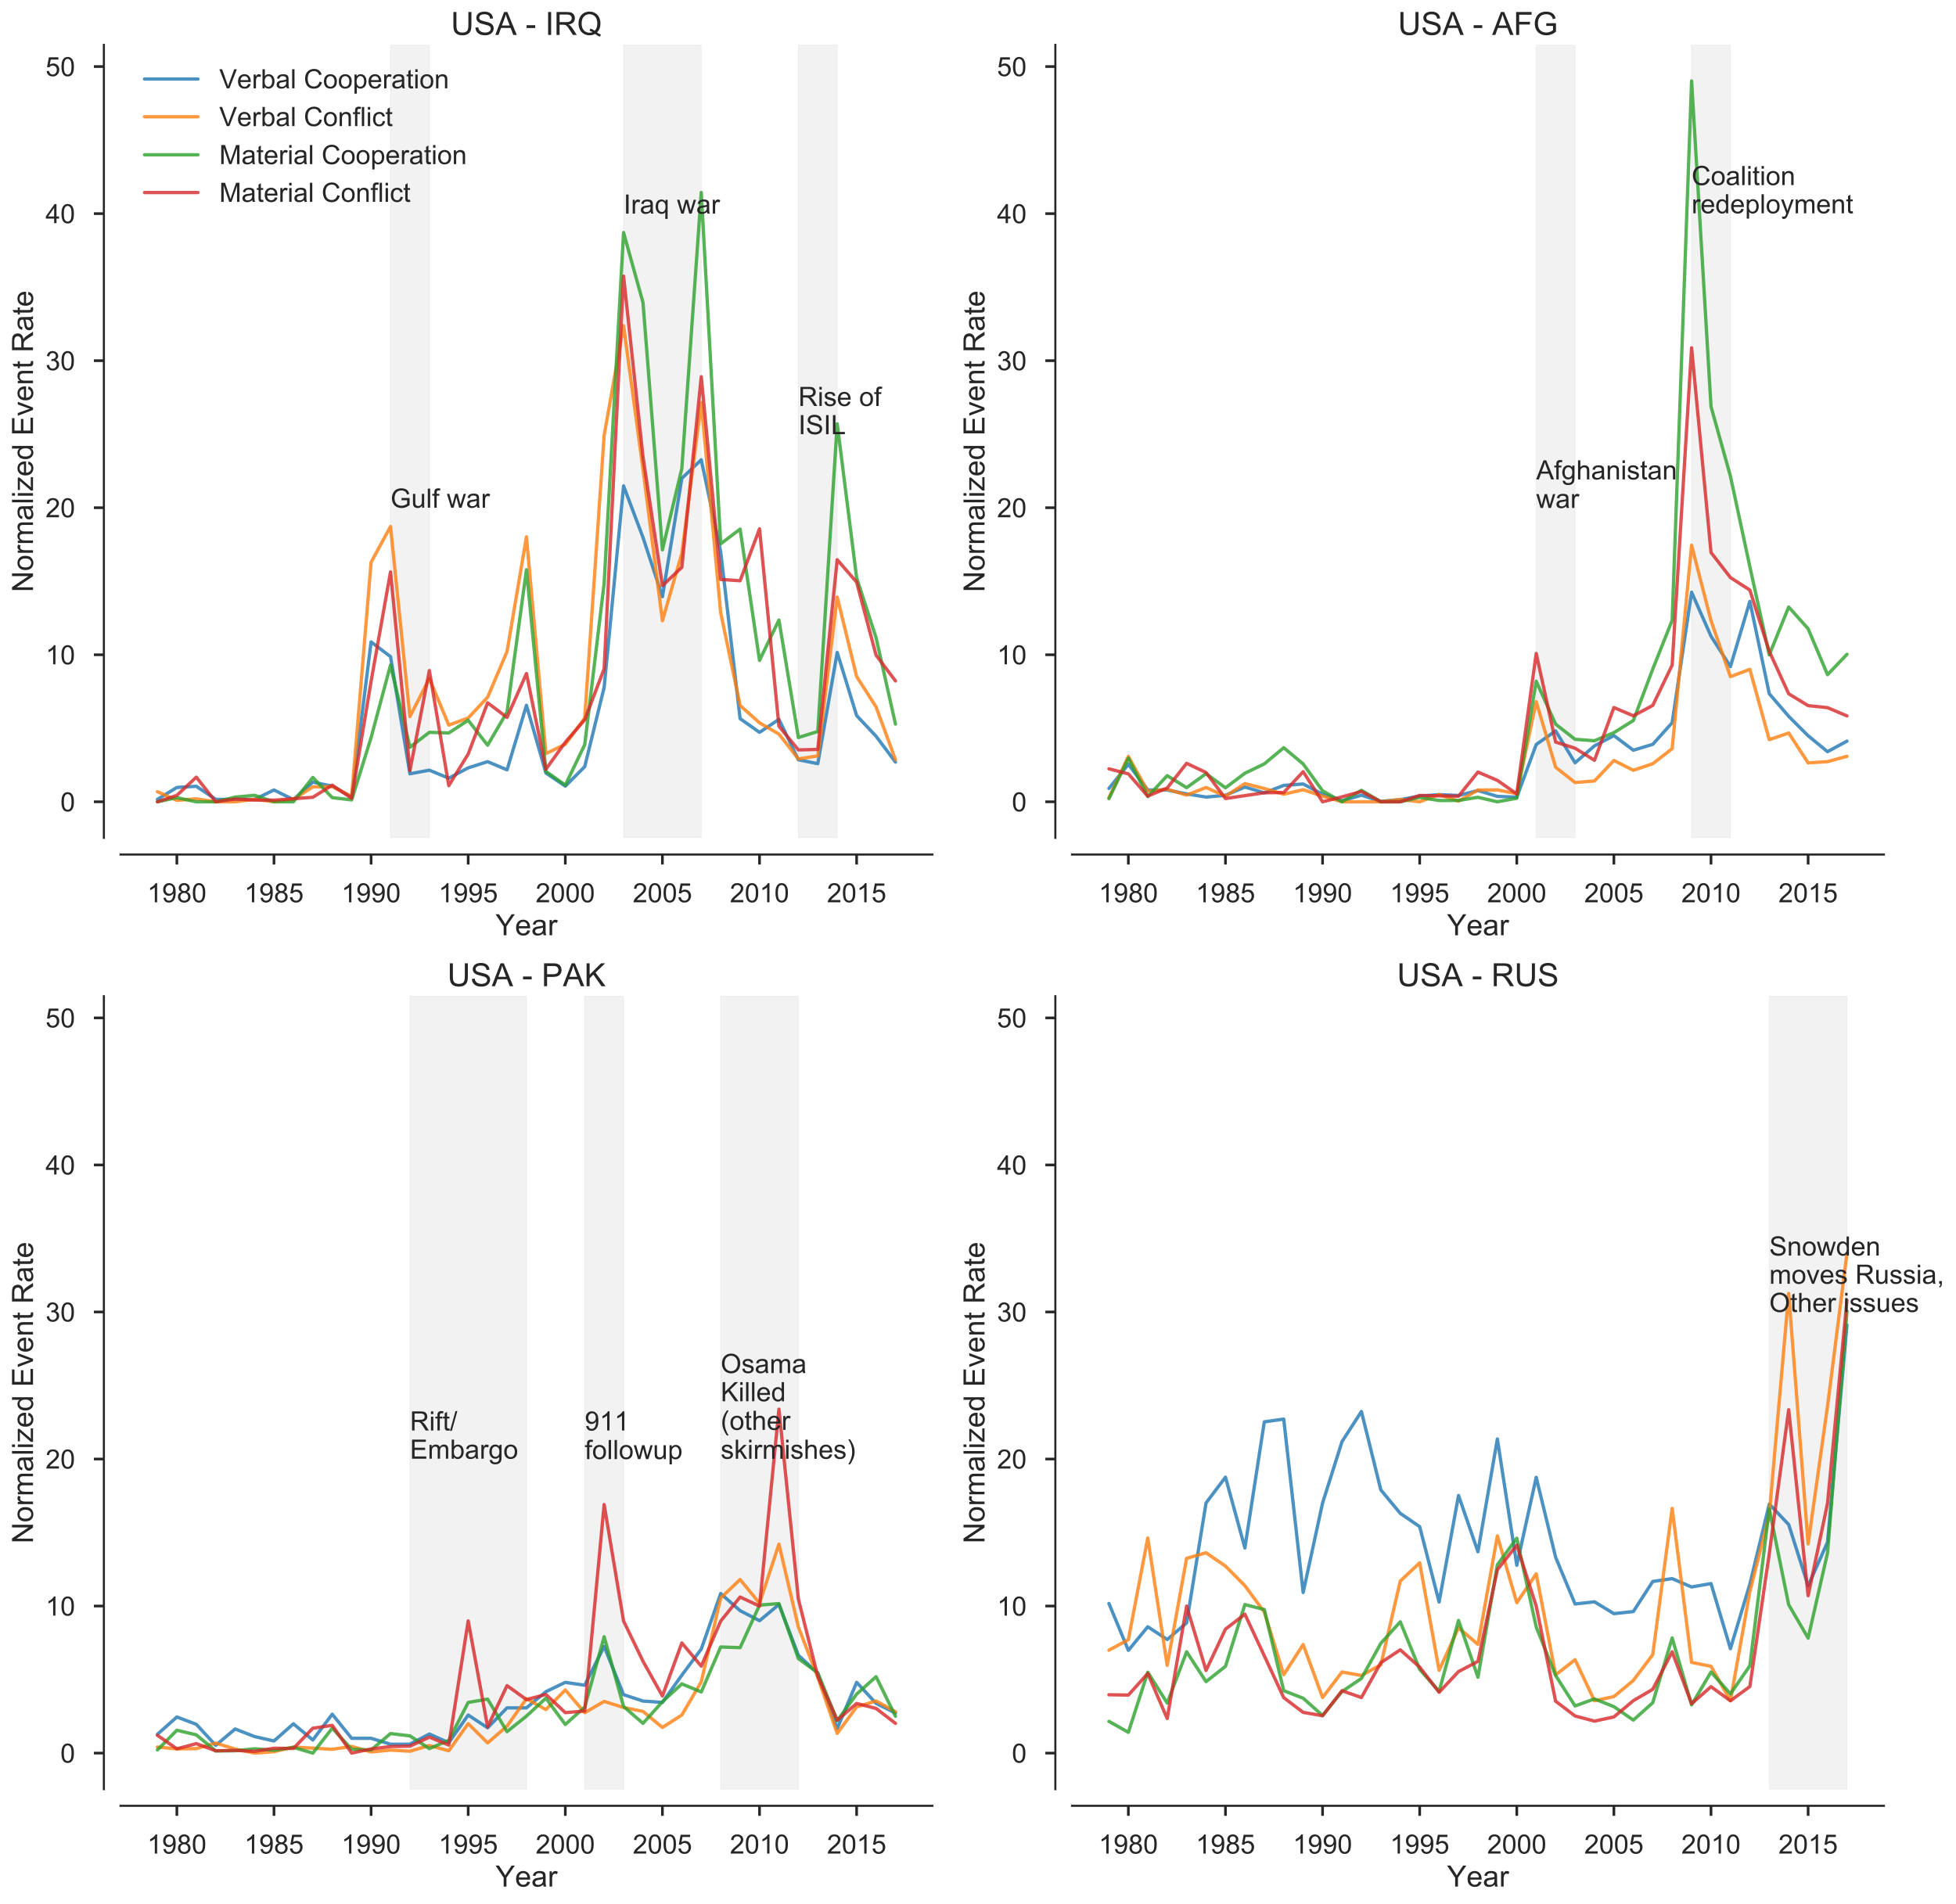<?xml version="1.0" encoding="utf-8" standalone="no"?>
<!DOCTYPE svg PUBLIC "-//W3C//DTD SVG 1.1//EN"
  "http://www.w3.org/Graphics/SVG/1.1/DTD/svg11.dtd">
<!-- Created with matplotlib (http://matplotlib.org/) -->
<svg height="1142pt" version="1.1" viewBox="0 0 1173 1142" width="1173pt" xmlns="http://www.w3.org/2000/svg" xmlns:xlink="http://www.w3.org/1999/xlink">
 <defs>
  <style type="text/css">
*{stroke-linecap:butt;stroke-linejoin:round;}
  </style>
 </defs>
 <g id="figure_1">
  <g id="patch_1">
   <path d="M 0 1142.271 
L 1173.14 1142.271 
L 1173.14 0 
L 0 0 
z
" style="fill:#ffffff;"/>
  </g>
  <g id="axes_1">
   <g id="patch_2">
    <path d="M 72.291 502.543 
L 559.141 502.543 
L 559.141 26.943 
L 72.291 26.943 
z
" style="fill:#ffffff;"/>
   </g>
   <g id="matplotlib.axis_1">
    <g id="xtick_1">
     <g id="line2d_1">
      <defs>
       <path d="M 0 0 
L 0 6 
" id="mda30e3d712" style="stroke:#262626;stroke-width:1.6;"/>
      </defs>
      <g>
       <use style="fill:#262626;stroke:#262626;stroke-width:1.6;" x="106.067" xlink:href="#mda30e3d712" y="512.543"/>
      </g>
     </g>
     <g id="text_1">
      <!-- 1980 -->
      <defs>
       <path d="M 37.25 0 
L 28.469 0 
L 28.469 56 
Q 25.297 52.984 20.141 49.953 
Q 14.984 46.922 10.891 45.406 
L 10.891 53.906 
Q 18.266 57.375 23.781 62.297 
Q 29.297 67.234 31.594 71.875 
L 37.25 71.875 
z
" id="ArialMT-31"/>
       <path d="M 5.469 16.547 
L 13.922 17.328 
Q 14.984 11.375 18.016 8.688 
Q 21.047 6 25.781 6 
Q 29.828 6 32.875 7.859 
Q 35.938 9.719 37.891 12.812 
Q 39.844 15.922 41.156 21.188 
Q 42.484 26.469 42.484 31.938 
Q 42.484 32.516 42.438 33.688 
Q 39.797 29.5 35.234 26.875 
Q 30.672 24.266 25.344 24.266 
Q 16.453 24.266 10.297 30.703 
Q 4.156 37.156 4.156 47.703 
Q 4.156 58.594 10.578 65.234 
Q 17 71.875 26.656 71.875 
Q 33.641 71.875 39.422 68.109 
Q 45.219 64.359 48.219 57.391 
Q 51.219 50.438 51.219 37.25 
Q 51.219 23.531 48.234 15.406 
Q 45.266 7.281 39.375 3.031 
Q 33.5 -1.219 25.594 -1.219 
Q 17.188 -1.219 11.859 3.438 
Q 6.547 8.109 5.469 16.547 
z
M 41.453 48.141 
Q 41.453 55.719 37.422 60.156 
Q 33.406 64.594 27.734 64.594 
Q 21.875 64.594 17.531 59.812 
Q 13.188 55.031 13.188 47.406 
Q 13.188 40.578 17.312 36.297 
Q 21.438 32.031 27.484 32.031 
Q 33.594 32.031 37.516 36.297 
Q 41.453 40.578 41.453 48.141 
z
" id="ArialMT-39"/>
       <path d="M 17.672 38.812 
Q 12.203 40.828 9.562 44.531 
Q 6.938 48.25 6.938 53.422 
Q 6.938 61.234 12.547 66.547 
Q 18.172 71.875 27.484 71.875 
Q 36.859 71.875 42.578 66.422 
Q 48.297 60.984 48.297 53.172 
Q 48.297 48.188 45.672 44.5 
Q 43.062 40.828 37.75 38.812 
Q 44.344 36.672 47.781 31.875 
Q 51.219 27.094 51.219 20.453 
Q 51.219 11.281 44.719 5.031 
Q 38.234 -1.219 27.641 -1.219 
Q 17.047 -1.219 10.547 5.047 
Q 4.047 11.328 4.047 20.703 
Q 4.047 27.688 7.594 32.391 
Q 11.141 37.109 17.672 38.812 
z
M 15.922 53.719 
Q 15.922 48.641 19.188 45.406 
Q 22.469 42.188 27.688 42.188 
Q 32.766 42.188 36.016 45.375 
Q 39.266 48.578 39.266 53.219 
Q 39.266 58.062 35.906 61.359 
Q 32.562 64.656 27.594 64.656 
Q 22.562 64.656 19.234 61.422 
Q 15.922 58.203 15.922 53.719 
z
M 13.094 20.656 
Q 13.094 16.891 14.875 13.375 
Q 16.656 9.859 20.172 7.922 
Q 23.688 6 27.734 6 
Q 34.031 6 38.125 10.047 
Q 42.234 14.109 42.234 20.359 
Q 42.234 26.703 38.016 30.859 
Q 33.797 35.016 27.438 35.016 
Q 21.234 35.016 17.156 30.906 
Q 13.094 26.812 13.094 20.656 
z
" id="ArialMT-38"/>
       <path d="M 4.156 35.297 
Q 4.156 48 6.766 55.734 
Q 9.375 63.484 14.516 67.672 
Q 19.672 71.875 27.484 71.875 
Q 33.25 71.875 37.594 69.547 
Q 41.938 67.234 44.766 62.859 
Q 47.609 58.5 49.219 52.219 
Q 50.828 45.953 50.828 35.297 
Q 50.828 22.703 48.234 14.969 
Q 45.656 7.234 40.5 3 
Q 35.359 -1.219 27.484 -1.219 
Q 17.141 -1.219 11.234 6.203 
Q 4.156 15.141 4.156 35.297 
z
M 13.188 35.297 
Q 13.188 17.672 17.312 11.828 
Q 21.438 6 27.484 6 
Q 33.547 6 37.672 11.859 
Q 41.797 17.719 41.797 35.297 
Q 41.797 52.984 37.672 58.781 
Q 33.547 64.594 27.391 64.594 
Q 21.344 64.594 17.719 59.469 
Q 13.188 52.938 13.188 35.297 
z
" id="ArialMT-30"/>
      </defs>
      <g style="fill:#262626;" transform="translate(88.272 541.196)scale(0.16 -0.16)">
       <use xlink:href="#ArialMT-31"/>
       <use x="55.615" xlink:href="#ArialMT-39"/>
       <use x="111.23" xlink:href="#ArialMT-38"/>
       <use x="166.846" xlink:href="#ArialMT-30"/>
      </g>
     </g>
    </g>
    <g id="xtick_2">
     <g id="line2d_2">
      <g>
       <use style="fill:#262626;stroke:#262626;stroke-width:1.6;" x="164.303" xlink:href="#mda30e3d712" y="512.543"/>
      </g>
     </g>
     <g id="text_2">
      <!-- 1985 -->
      <defs>
       <path d="M 4.156 18.75 
L 13.375 19.531 
Q 14.406 12.797 18.141 9.391 
Q 21.875 6 27.156 6 
Q 33.5 6 37.891 10.781 
Q 42.281 15.578 42.281 23.484 
Q 42.281 31 38.062 35.344 
Q 33.844 39.703 27 39.703 
Q 22.75 39.703 19.328 37.766 
Q 15.922 35.844 13.969 32.766 
L 5.719 33.844 
L 12.641 70.609 
L 48.25 70.609 
L 48.25 62.203 
L 19.672 62.203 
L 15.828 42.969 
Q 22.266 47.469 29.344 47.469 
Q 38.719 47.469 45.156 40.969 
Q 51.609 34.469 51.609 24.266 
Q 51.609 14.547 45.953 7.469 
Q 39.062 -1.219 27.156 -1.219 
Q 17.391 -1.219 11.203 4.25 
Q 5.031 9.719 4.156 18.75 
z
" id="ArialMT-35"/>
      </defs>
      <g style="fill:#262626;" transform="translate(146.508 541.196)scale(0.16 -0.16)">
       <use xlink:href="#ArialMT-31"/>
       <use x="55.615" xlink:href="#ArialMT-39"/>
       <use x="111.23" xlink:href="#ArialMT-38"/>
       <use x="166.846" xlink:href="#ArialMT-35"/>
      </g>
     </g>
    </g>
    <g id="xtick_3">
     <g id="line2d_3">
      <g>
       <use style="fill:#262626;stroke:#262626;stroke-width:1.6;" x="222.539" xlink:href="#mda30e3d712" y="512.543"/>
      </g>
     </g>
     <g id="text_3">
      <!-- 1990 -->
      <g style="fill:#262626;" transform="translate(204.744 541.196)scale(0.16 -0.16)">
       <use xlink:href="#ArialMT-31"/>
       <use x="55.615" xlink:href="#ArialMT-39"/>
       <use x="111.23" xlink:href="#ArialMT-39"/>
       <use x="166.846" xlink:href="#ArialMT-30"/>
      </g>
     </g>
    </g>
    <g id="xtick_4">
     <g id="line2d_4">
      <g>
       <use style="fill:#262626;stroke:#262626;stroke-width:1.6;" x="280.774" xlink:href="#mda30e3d712" y="512.543"/>
      </g>
     </g>
     <g id="text_4">
      <!-- 1995 -->
      <g style="fill:#262626;" transform="translate(262.979 541.196)scale(0.16 -0.16)">
       <use xlink:href="#ArialMT-31"/>
       <use x="55.615" xlink:href="#ArialMT-39"/>
       <use x="111.23" xlink:href="#ArialMT-39"/>
       <use x="166.846" xlink:href="#ArialMT-35"/>
      </g>
     </g>
    </g>
    <g id="xtick_5">
     <g id="line2d_5">
      <g>
       <use style="fill:#262626;stroke:#262626;stroke-width:1.6;" x="339.01" xlink:href="#mda30e3d712" y="512.543"/>
      </g>
     </g>
     <g id="text_5">
      <!-- 2000 -->
      <defs>
       <path d="M 50.344 8.453 
L 50.344 0 
L 3.031 0 
Q 2.938 3.172 4.047 6.109 
Q 5.859 10.938 9.828 15.625 
Q 13.812 20.312 21.344 26.469 
Q 33.016 36.031 37.109 41.625 
Q 41.219 47.219 41.219 52.203 
Q 41.219 57.422 37.469 61 
Q 33.734 64.594 27.734 64.594 
Q 21.391 64.594 17.578 60.781 
Q 13.766 56.984 13.719 50.25 
L 4.688 51.172 
Q 5.609 61.281 11.656 66.578 
Q 17.719 71.875 27.938 71.875 
Q 38.234 71.875 44.234 66.156 
Q 50.25 60.453 50.25 52 
Q 50.25 47.703 48.484 43.547 
Q 46.734 39.406 42.656 34.812 
Q 38.578 30.219 29.109 22.219 
Q 21.188 15.578 18.938 13.203 
Q 16.703 10.844 15.234 8.453 
z
" id="ArialMT-32"/>
      </defs>
      <g style="fill:#262626;" transform="translate(321.215 541.196)scale(0.16 -0.16)">
       <use xlink:href="#ArialMT-32"/>
       <use x="55.615" xlink:href="#ArialMT-30"/>
       <use x="111.23" xlink:href="#ArialMT-30"/>
       <use x="166.846" xlink:href="#ArialMT-30"/>
      </g>
     </g>
    </g>
    <g id="xtick_6">
     <g id="line2d_6">
      <g>
       <use style="fill:#262626;stroke:#262626;stroke-width:1.6;" x="397.246" xlink:href="#mda30e3d712" y="512.543"/>
      </g>
     </g>
     <g id="text_6">
      <!-- 2005 -->
      <g style="fill:#262626;" transform="translate(379.451 541.196)scale(0.16 -0.16)">
       <use xlink:href="#ArialMT-32"/>
       <use x="55.615" xlink:href="#ArialMT-30"/>
       <use x="111.23" xlink:href="#ArialMT-30"/>
       <use x="166.846" xlink:href="#ArialMT-35"/>
      </g>
     </g>
    </g>
    <g id="xtick_7">
     <g id="line2d_7">
      <g>
       <use style="fill:#262626;stroke:#262626;stroke-width:1.6;" x="455.481" xlink:href="#mda30e3d712" y="512.543"/>
      </g>
     </g>
     <g id="text_7">
      <!-- 2010 -->
      <g style="fill:#262626;" transform="translate(437.686 541.196)scale(0.16 -0.16)">
       <use xlink:href="#ArialMT-32"/>
       <use x="55.615" xlink:href="#ArialMT-30"/>
       <use x="111.23" xlink:href="#ArialMT-31"/>
       <use x="166.846" xlink:href="#ArialMT-30"/>
      </g>
     </g>
    </g>
    <g id="xtick_8">
     <g id="line2d_8">
      <g>
       <use style="fill:#262626;stroke:#262626;stroke-width:1.6;" x="513.717" xlink:href="#mda30e3d712" y="512.543"/>
      </g>
     </g>
     <g id="text_8">
      <!-- 2015 -->
      <g style="fill:#262626;" transform="translate(495.922 541.196)scale(0.16 -0.16)">
       <use xlink:href="#ArialMT-32"/>
       <use x="55.615" xlink:href="#ArialMT-30"/>
       <use x="111.23" xlink:href="#ArialMT-31"/>
       <use x="166.846" xlink:href="#ArialMT-35"/>
      </g>
     </g>
    </g>
    <g id="text_9">
     <!-- Year -->
     <defs>
      <path d="M 27.875 0 
L 27.875 30.328 
L 0.297 71.578 
L 11.812 71.578 
L 25.922 50 
Q 29.828 43.953 33.203 37.891 
Q 36.422 43.5 41.016 50.531 
L 54.891 71.578 
L 65.922 71.578 
L 37.359 30.328 
L 37.359 0 
z
" id="ArialMT-59"/>
      <path d="M 42.094 16.703 
L 51.172 15.578 
Q 49.031 7.625 43.219 3.219 
Q 37.406 -1.172 28.375 -1.172 
Q 17 -1.172 10.328 5.828 
Q 3.656 12.844 3.656 25.484 
Q 3.656 38.578 10.391 45.797 
Q 17.141 53.031 27.875 53.031 
Q 38.281 53.031 44.875 45.953 
Q 51.469 38.875 51.469 26.031 
Q 51.469 25.25 51.422 23.688 
L 12.75 23.688 
Q 13.234 15.141 17.578 10.594 
Q 21.922 6.062 28.422 6.062 
Q 33.25 6.062 36.672 8.594 
Q 40.094 11.141 42.094 16.703 
z
M 13.234 30.906 
L 42.188 30.906 
Q 41.609 37.453 38.875 40.719 
Q 34.672 45.797 27.984 45.797 
Q 21.922 45.797 17.797 41.75 
Q 13.672 37.703 13.234 30.906 
z
" id="ArialMT-65"/>
      <path d="M 40.438 6.391 
Q 35.547 2.25 31.031 0.531 
Q 26.516 -1.172 21.344 -1.172 
Q 12.797 -1.172 8.203 3 
Q 3.609 7.172 3.609 13.672 
Q 3.609 17.484 5.344 20.625 
Q 7.078 23.781 9.891 25.688 
Q 12.703 27.594 16.219 28.562 
Q 18.797 29.25 24.031 29.891 
Q 34.672 31.156 39.703 32.906 
Q 39.75 34.719 39.75 35.203 
Q 39.75 40.578 37.25 42.781 
Q 33.891 45.75 27.25 45.75 
Q 21.047 45.75 18.094 43.578 
Q 15.141 41.406 13.719 35.891 
L 5.125 37.062 
Q 6.297 42.578 8.984 45.969 
Q 11.672 49.359 16.75 51.188 
Q 21.828 53.031 28.516 53.031 
Q 35.156 53.031 39.297 51.469 
Q 43.453 49.906 45.406 47.531 
Q 47.359 45.172 48.141 41.547 
Q 48.578 39.312 48.578 33.453 
L 48.578 21.734 
Q 48.578 9.469 49.141 6.219 
Q 49.703 2.984 51.375 0 
L 42.188 0 
Q 40.828 2.734 40.438 6.391 
z
M 39.703 26.031 
Q 34.906 24.078 25.344 22.703 
Q 19.922 21.922 17.672 20.938 
Q 15.438 19.969 14.203 18.094 
Q 12.984 16.219 12.984 13.922 
Q 12.984 10.406 15.641 8.062 
Q 18.312 5.719 23.438 5.719 
Q 28.516 5.719 32.469 7.938 
Q 36.422 10.156 38.281 14.016 
Q 39.703 17 39.703 22.797 
z
" id="ArialMT-61"/>
      <path d="M 6.5 0 
L 6.5 51.859 
L 14.406 51.859 
L 14.406 44 
Q 17.438 49.516 20 51.266 
Q 22.562 53.031 25.641 53.031 
Q 30.078 53.031 34.672 50.203 
L 31.641 42.047 
Q 28.422 43.953 25.203 43.953 
Q 22.312 43.953 20.016 42.219 
Q 17.719 40.484 16.75 37.406 
Q 15.281 32.719 15.281 27.156 
L 15.281 0 
z
" id="ArialMT-72"/>
     </defs>
     <g style="fill:#262626;" transform="translate(297.141 560.973)scale(0.176 -0.176)">
      <use xlink:href="#ArialMT-59"/>
      <use x="66.559" xlink:href="#ArialMT-65"/>
      <use x="122.174" xlink:href="#ArialMT-61"/>
      <use x="177.789" xlink:href="#ArialMT-72"/>
     </g>
    </g>
   </g>
   <g id="matplotlib.axis_2">
    <g id="ytick_1">
     <g id="line2d_9">
      <defs>
       <path d="M 0 0 
L -6 0 
" id="m82c1025a8c" style="stroke:#262626;stroke-width:1.6;"/>
      </defs>
      <g>
       <use style="fill:#262626;stroke:#262626;stroke-width:1.6;" x="62.291" xlink:href="#m82c1025a8c" y="480.925"/>
      </g>
     </g>
     <g id="text_10">
      <!-- 0 -->
      <g style="fill:#262626;" transform="translate(36.193 486.651)scale(0.16 -0.16)">
       <use xlink:href="#ArialMT-30"/>
      </g>
     </g>
    </g>
    <g id="ytick_2">
     <g id="line2d_10">
      <g>
       <use style="fill:#262626;stroke:#262626;stroke-width:1.6;" x="62.291" xlink:href="#m82c1025a8c" y="392.728"/>
      </g>
     </g>
     <g id="text_11">
      <!-- 10 -->
      <g style="fill:#262626;" transform="translate(27.296 398.454)scale(0.16 -0.16)">
       <use xlink:href="#ArialMT-31"/>
       <use x="55.615" xlink:href="#ArialMT-30"/>
      </g>
     </g>
    </g>
    <g id="ytick_3">
     <g id="line2d_11">
      <g>
       <use style="fill:#262626;stroke:#262626;stroke-width:1.6;" x="62.291" xlink:href="#m82c1025a8c" y="304.53"/>
      </g>
     </g>
     <g id="text_12">
      <!-- 20 -->
      <g style="fill:#262626;" transform="translate(27.296 310.257)scale(0.16 -0.16)">
       <use xlink:href="#ArialMT-32"/>
       <use x="55.615" xlink:href="#ArialMT-30"/>
      </g>
     </g>
    </g>
    <g id="ytick_4">
     <g id="line2d_12">
      <g>
       <use style="fill:#262626;stroke:#262626;stroke-width:1.6;" x="62.291" xlink:href="#m82c1025a8c" y="216.333"/>
      </g>
     </g>
     <g id="text_13">
      <!-- 30 -->
      <defs>
       <path d="M 4.203 18.891 
L 12.984 20.062 
Q 14.5 12.594 18.141 9.297 
Q 21.781 6 27 6 
Q 33.203 6 37.469 10.297 
Q 41.75 14.594 41.75 20.953 
Q 41.75 27 37.797 30.922 
Q 33.844 34.859 27.734 34.859 
Q 25.25 34.859 21.531 33.891 
L 22.516 41.609 
Q 23.391 41.5 23.922 41.5 
Q 29.547 41.5 34.031 44.422 
Q 38.531 47.359 38.531 53.469 
Q 38.531 58.297 35.25 61.469 
Q 31.984 64.656 26.812 64.656 
Q 21.688 64.656 18.266 61.422 
Q 14.844 58.203 13.875 51.766 
L 5.078 53.328 
Q 6.688 62.156 12.391 67.016 
Q 18.109 71.875 26.609 71.875 
Q 32.469 71.875 37.391 69.359 
Q 42.328 66.844 44.938 62.5 
Q 47.562 58.156 47.562 53.266 
Q 47.562 48.641 45.062 44.828 
Q 42.578 41.016 37.703 38.766 
Q 44.047 37.312 47.562 32.688 
Q 51.078 28.078 51.078 21.141 
Q 51.078 11.766 44.234 5.25 
Q 37.406 -1.266 26.953 -1.266 
Q 17.531 -1.266 11.297 4.344 
Q 5.078 9.969 4.203 18.891 
z
" id="ArialMT-33"/>
      </defs>
      <g style="fill:#262626;" transform="translate(27.296 222.059)scale(0.16 -0.16)">
       <use xlink:href="#ArialMT-33"/>
       <use x="55.615" xlink:href="#ArialMT-30"/>
      </g>
     </g>
    </g>
    <g id="ytick_5">
     <g id="line2d_13">
      <g>
       <use style="fill:#262626;stroke:#262626;stroke-width:1.6;" x="62.291" xlink:href="#m82c1025a8c" y="128.136"/>
      </g>
     </g>
     <g id="text_14">
      <!-- 40 -->
      <defs>
       <path d="M 32.328 0 
L 32.328 17.141 
L 1.266 17.141 
L 1.266 25.203 
L 33.938 71.578 
L 41.109 71.578 
L 41.109 25.203 
L 50.781 25.203 
L 50.781 17.141 
L 41.109 17.141 
L 41.109 0 
z
M 32.328 25.203 
L 32.328 57.469 
L 9.906 25.203 
z
" id="ArialMT-34"/>
      </defs>
      <g style="fill:#262626;" transform="translate(27.296 133.862)scale(0.16 -0.16)">
       <use xlink:href="#ArialMT-34"/>
       <use x="55.615" xlink:href="#ArialMT-30"/>
      </g>
     </g>
    </g>
    <g id="ytick_6">
     <g id="line2d_14">
      <g>
       <use style="fill:#262626;stroke:#262626;stroke-width:1.6;" x="62.291" xlink:href="#m82c1025a8c" y="39.938"/>
      </g>
     </g>
     <g id="text_15">
      <!-- 50 -->
      <g style="fill:#262626;" transform="translate(27.296 45.665)scale(0.16 -0.16)">
       <use xlink:href="#ArialMT-35"/>
       <use x="55.615" xlink:href="#ArialMT-30"/>
      </g>
     </g>
    </g>
    <g id="text_16">
     <!-- Normalized Event Rate -->
     <defs>
      <path d="M 7.625 0 
L 7.625 71.578 
L 17.328 71.578 
L 54.938 15.375 
L 54.938 71.578 
L 64.016 71.578 
L 64.016 0 
L 54.297 0 
L 16.703 56.25 
L 16.703 0 
z
" id="ArialMT-4e"/>
      <path d="M 3.328 25.922 
Q 3.328 40.328 11.328 47.266 
Q 18.016 53.031 27.641 53.031 
Q 38.328 53.031 45.109 46.016 
Q 51.906 39.016 51.906 26.656 
Q 51.906 16.656 48.906 10.906 
Q 45.906 5.172 40.156 2 
Q 34.422 -1.172 27.641 -1.172 
Q 16.75 -1.172 10.031 5.812 
Q 3.328 12.797 3.328 25.922 
z
M 12.359 25.922 
Q 12.359 15.969 16.703 11.016 
Q 21.047 6.062 27.641 6.062 
Q 34.188 6.062 38.531 11.031 
Q 42.875 16.016 42.875 26.219 
Q 42.875 35.844 38.5 40.797 
Q 34.125 45.75 27.641 45.75 
Q 21.047 45.75 16.703 40.812 
Q 12.359 35.891 12.359 25.922 
z
" id="ArialMT-6f"/>
      <path d="M 6.594 0 
L 6.594 51.859 
L 14.453 51.859 
L 14.453 44.578 
Q 16.891 48.391 20.938 50.703 
Q 25 53.031 30.172 53.031 
Q 35.938 53.031 39.625 50.641 
Q 43.312 48.25 44.828 43.953 
Q 50.984 53.031 60.844 53.031 
Q 68.562 53.031 72.703 48.75 
Q 76.859 44.484 76.859 35.594 
L 76.859 0 
L 68.109 0 
L 68.109 32.672 
Q 68.109 37.938 67.25 40.25 
Q 66.406 42.578 64.156 43.984 
Q 61.922 45.406 58.891 45.406 
Q 53.422 45.406 49.797 41.766 
Q 46.188 38.141 46.188 30.125 
L 46.188 0 
L 37.406 0 
L 37.406 33.688 
Q 37.406 39.547 35.25 42.469 
Q 33.109 45.406 28.219 45.406 
Q 24.516 45.406 21.359 43.453 
Q 18.219 41.5 16.797 37.734 
Q 15.375 33.984 15.375 26.906 
L 15.375 0 
z
" id="ArialMT-6d"/>
      <path d="M 6.391 0 
L 6.391 71.578 
L 15.188 71.578 
L 15.188 0 
z
" id="ArialMT-6c"/>
      <path d="M 6.641 61.469 
L 6.641 71.578 
L 15.438 71.578 
L 15.438 61.469 
z
M 6.641 0 
L 6.641 51.859 
L 15.438 51.859 
L 15.438 0 
z
" id="ArialMT-69"/>
      <path d="M 1.953 0 
L 1.953 7.125 
L 34.969 45.016 
Q 29.344 44.734 25.047 44.734 
L 3.906 44.734 
L 3.906 51.859 
L 46.297 51.859 
L 46.297 46.047 
L 18.219 13.141 
L 12.797 7.125 
Q 18.703 7.562 23.875 7.562 
L 47.859 7.562 
L 47.859 0 
z
" id="ArialMT-7a"/>
      <path d="M 40.234 0 
L 40.234 6.547 
Q 35.297 -1.172 25.734 -1.172 
Q 19.531 -1.172 14.328 2.25 
Q 9.125 5.672 6.266 11.797 
Q 3.422 17.922 3.422 25.875 
Q 3.422 33.641 6 39.969 
Q 8.594 46.297 13.766 49.656 
Q 18.953 53.031 25.344 53.031 
Q 30.031 53.031 33.688 51.047 
Q 37.359 49.078 39.656 45.906 
L 39.656 71.578 
L 48.391 71.578 
L 48.391 0 
z
M 12.453 25.875 
Q 12.453 15.922 16.641 10.984 
Q 20.844 6.062 26.562 6.062 
Q 32.328 6.062 36.344 10.766 
Q 40.375 15.484 40.375 25.141 
Q 40.375 35.797 36.266 40.766 
Q 32.172 45.75 26.172 45.75 
Q 20.312 45.75 16.375 40.969 
Q 12.453 36.188 12.453 25.875 
z
" id="ArialMT-64"/>
      <path id="ArialMT-20"/>
      <path d="M 7.906 0 
L 7.906 71.578 
L 59.672 71.578 
L 59.672 63.141 
L 17.391 63.141 
L 17.391 41.219 
L 56.984 41.219 
L 56.984 32.812 
L 17.391 32.812 
L 17.391 8.453 
L 61.328 8.453 
L 61.328 0 
z
" id="ArialMT-45"/>
      <path d="M 21 0 
L 1.266 51.859 
L 10.547 51.859 
L 21.688 20.797 
Q 23.484 15.766 25 10.359 
Q 26.172 14.453 28.266 20.219 
L 39.797 51.859 
L 48.828 51.859 
L 29.203 0 
z
" id="ArialMT-76"/>
      <path d="M 6.594 0 
L 6.594 51.859 
L 14.5 51.859 
L 14.5 44.484 
Q 20.219 53.031 31 53.031 
Q 35.688 53.031 39.625 51.344 
Q 43.562 49.656 45.516 46.922 
Q 47.469 44.188 48.25 40.438 
Q 48.734 37.984 48.734 31.891 
L 48.734 0 
L 39.938 0 
L 39.938 31.547 
Q 39.938 36.922 38.906 39.578 
Q 37.891 42.234 35.281 43.812 
Q 32.672 45.406 29.156 45.406 
Q 23.531 45.406 19.453 41.844 
Q 15.375 38.281 15.375 28.328 
L 15.375 0 
z
" id="ArialMT-6e"/>
      <path d="M 25.781 7.859 
L 27.047 0.094 
Q 23.344 -0.688 20.406 -0.688 
Q 15.625 -0.688 12.984 0.828 
Q 10.359 2.344 9.281 4.812 
Q 8.203 7.281 8.203 15.188 
L 8.203 45.016 
L 1.766 45.016 
L 1.766 51.859 
L 8.203 51.859 
L 8.203 64.703 
L 16.938 69.969 
L 16.938 51.859 
L 25.781 51.859 
L 25.781 45.016 
L 16.938 45.016 
L 16.938 14.703 
Q 16.938 10.938 17.406 9.859 
Q 17.875 8.797 18.922 8.156 
Q 19.969 7.516 21.922 7.516 
Q 23.391 7.516 25.781 7.859 
z
" id="ArialMT-74"/>
      <path d="M 7.859 0 
L 7.859 71.578 
L 39.594 71.578 
Q 49.172 71.578 54.141 69.641 
Q 59.125 67.719 62.109 62.828 
Q 65.094 57.953 65.094 52.047 
Q 65.094 44.438 60.156 39.203 
Q 55.219 33.984 44.922 32.562 
Q 48.688 30.766 50.641 29 
Q 54.781 25.203 58.5 19.484 
L 70.953 0 
L 59.031 0 
L 49.562 14.891 
Q 45.406 21.344 42.719 24.75 
Q 40.047 28.172 37.922 29.531 
Q 35.797 30.906 33.594 31.453 
Q 31.984 31.781 28.328 31.781 
L 17.328 31.781 
L 17.328 0 
z
M 17.328 39.984 
L 37.703 39.984 
Q 44.188 39.984 47.844 41.328 
Q 51.516 42.672 53.422 45.625 
Q 55.328 48.578 55.328 52.047 
Q 55.328 57.125 51.641 60.391 
Q 47.953 63.672 39.984 63.672 
L 17.328 63.672 
z
" id="ArialMT-52"/>
     </defs>
     <g style="fill:#262626;" transform="translate(19.798 355.222)rotate(-90)scale(0.176 -0.176)">
      <use xlink:href="#ArialMT-4e"/>
      <use x="72.217" xlink:href="#ArialMT-6f"/>
      <use x="127.832" xlink:href="#ArialMT-72"/>
      <use x="161.133" xlink:href="#ArialMT-6d"/>
      <use x="244.434" xlink:href="#ArialMT-61"/>
      <use x="300.049" xlink:href="#ArialMT-6c"/>
      <use x="322.266" xlink:href="#ArialMT-69"/>
      <use x="344.482" xlink:href="#ArialMT-7a"/>
      <use x="394.482" xlink:href="#ArialMT-65"/>
      <use x="450.098" xlink:href="#ArialMT-64"/>
      <use x="505.713" xlink:href="#ArialMT-20"/>
      <use x="533.496" xlink:href="#ArialMT-45"/>
      <use x="600.195" xlink:href="#ArialMT-76"/>
      <use x="650.195" xlink:href="#ArialMT-65"/>
      <use x="705.811" xlink:href="#ArialMT-6e"/>
      <use x="761.426" xlink:href="#ArialMT-74"/>
      <use x="789.209" xlink:href="#ArialMT-20"/>
      <use x="816.992" xlink:href="#ArialMT-52"/>
      <use x="889.209" xlink:href="#ArialMT-61"/>
      <use x="944.824" xlink:href="#ArialMT-74"/>
      <use x="972.607" xlink:href="#ArialMT-65"/>
     </g>
    </g>
   </g>
   <g id="patch_3">
    <path clip-path="url(#p3f0644dc70)" d="M 234.186 502.543 
L 234.186 26.943 
L 257.48 26.943 
L 257.48 502.543 
z
" style="fill:#808080;opacity:0.1;stroke:#808080;stroke-linejoin:miter;stroke-width:0.48;"/>
   </g>
   <g id="patch_4">
    <path clip-path="url(#p3f0644dc70)" d="M 373.951 502.543 
L 373.951 26.943 
L 420.54 26.943 
L 420.54 502.543 
z
" style="fill:#808080;opacity:0.1;stroke:#808080;stroke-linejoin:miter;stroke-width:0.48;"/>
   </g>
   <g id="patch_5">
    <path clip-path="url(#p3f0644dc70)" d="M 478.776 502.543 
L 478.776 26.943 
L 502.07 26.943 
L 502.07 502.543 
z
" style="fill:#808080;opacity:0.1;stroke:#808080;stroke-linejoin:miter;stroke-width:0.48;"/>
   </g>
   <g id="line2d_15">
    <path clip-path="url(#p3f0644dc70)" d="M 94.42 479.466 
L 106.067 472.317 
L 117.715 471.62 
L 129.362 479.439 
L 141.009 479.563 
L 152.656 479.508 
L 164.303 473.829 
L 175.95 479.611 
L 187.597 469.143 
L 199.244 471.56 
L 210.892 478.024 
L 222.539 385.034 
L 234.186 393.854 
L 245.833 464.115 
L 257.48 461.959 
L 269.127 466.765 
L 280.774 460.571 
L 292.421 456.847 
L 304.069 461.75 
L 315.716 423.03 
L 327.363 463.616 
L 339.01 471.548 
L 350.657 459.847 
L 362.304 412.308 
L 373.951 291.455 
L 385.599 322.378 
L 397.246 357.898 
L 408.893 286.897 
L 420.54 275.783 
L 432.187 330.91 
L 443.834 431.041 
L 455.481 439.282 
L 467.128 431.453 
L 478.776 455.724 
L 490.423 458.043 
L 502.07 391.342 
L 513.717 429.203 
L 525.364 441.602 
L 537.011 457.105 
" style="fill:none;opacity:0.8;stroke:#1f77b4;stroke-linecap:round;stroke-width:2;"/>
   </g>
   <g id="line2d_16">
    <path clip-path="url(#p3f0644dc70)" d="M 94.42 474.872 
L 106.067 480.075 
L 117.715 479.133 
L 129.362 480.925 
L 141.009 480.925 
L 152.656 479.364 
L 164.303 480.925 
L 175.95 479.469 
L 187.597 471.966 
L 199.244 471.819 
L 210.892 477.71 
L 222.539 337.279 
L 234.186 315.79 
L 245.833 429.81 
L 257.48 406.954 
L 269.127 434.921 
L 280.774 430.645 
L 292.421 418.199 
L 304.069 390.781 
L 315.716 322.001 
L 327.363 452.018 
L 339.01 446.403 
L 350.657 430.696 
L 362.304 261.128 
L 373.951 195.438 
L 385.599 281.323 
L 397.246 372.311 
L 408.893 331.941 
L 420.54 241.498 
L 432.187 367.438 
L 443.834 423.16 
L 455.481 433.543 
L 467.128 440.312 
L 478.776 455.201 
L 490.423 453.384 
L 502.07 358.134 
L 513.717 405.781 
L 525.364 423.992 
L 537.011 455.714 
" style="fill:none;opacity:0.8;stroke:#ff7f0e;stroke-linecap:round;stroke-width:2;"/>
   </g>
   <g id="line2d_17">
    <path clip-path="url(#p3f0644dc70)" d="M 94.42 480.925 
L 106.067 478.431 
L 117.715 480.925 
L 129.362 480.925 
L 141.009 478.099 
L 152.656 477.028 
L 164.303 480.925 
L 175.95 480.925 
L 187.597 466.303 
L 199.244 478.429 
L 210.892 479.789 
L 222.539 442.429 
L 234.186 398.923 
L 245.833 448.203 
L 257.48 439.257 
L 269.127 439.636 
L 280.774 432.032 
L 292.421 446.985 
L 304.069 427.071 
L 315.716 341.723 
L 327.363 462.687 
L 339.01 470.901 
L 350.657 446.674 
L 362.304 349.881 
L 373.951 139.492 
L 385.599 181.476 
L 397.246 329.777 
L 408.893 281.001 
L 420.54 115.45 
L 432.187 326.189 
L 443.834 317.362 
L 455.481 396.088 
L 467.128 371.899 
L 478.776 442.367 
L 490.423 438.753 
L 502.07 254.214 
L 513.717 346.638 
L 525.364 382.491 
L 537.011 434.303 
" style="fill:none;opacity:0.8;stroke:#2ca02c;stroke-linecap:round;stroke-width:2;"/>
   </g>
   <g id="line2d_18">
    <path clip-path="url(#p3f0644dc70)" d="M 94.42 480.925 
L 106.067 477.057 
L 117.715 466.146 
L 129.362 480.925 
L 141.009 479.277 
L 152.656 479.892 
L 164.303 479.946 
L 175.95 479.073 
L 187.597 478.211 
L 199.244 470.942 
L 210.892 478.8 
L 222.539 408.707 
L 234.186 343.073 
L 245.833 462.177 
L 257.48 402.218 
L 269.127 471.248 
L 280.774 452.264 
L 292.421 421.534 
L 304.069 430.341 
L 315.716 403.999 
L 327.363 461.383 
L 339.01 445.193 
L 350.657 431.73 
L 362.304 401.138 
L 373.951 165.675 
L 385.599 274.022 
L 397.246 351.294 
L 408.893 340.288 
L 420.54 225.973 
L 432.187 347.54 
L 443.834 348.334 
L 455.481 317.195 
L 467.128 435.608 
L 478.776 449.809 
L 490.423 449.507 
L 502.07 335.717 
L 513.717 349.174 
L 525.364 392.965 
L 537.011 408.429 
" style="fill:none;opacity:0.8;stroke:#d62728;stroke-linecap:round;stroke-width:2;"/>
   </g>
   <g id="patch_6">
    <path d="M 62.291 502.543 
L 62.291 26.943 
" style="fill:none;stroke:#262626;stroke-linecap:square;stroke-linejoin:miter;stroke-width:1.25;"/>
   </g>
   <g id="patch_7">
    <path d="M 72.291 512.543 
L 559.141 512.543 
" style="fill:none;stroke:#262626;stroke-linecap:square;stroke-linejoin:miter;stroke-width:1.25;"/>
   </g>
   <g id="text_17">
    <!-- Gulf war -->
    <defs>
     <path d="M 41.219 28.078 
L 41.219 36.469 
L 71.531 36.531 
L 71.531 9.969 
Q 64.547 4.391 57.125 1.578 
Q 49.703 -1.219 41.891 -1.219 
Q 31.344 -1.219 22.719 3.297 
Q 14.109 7.812 9.719 16.359 
Q 5.328 24.906 5.328 35.453 
Q 5.328 45.906 9.688 54.953 
Q 14.062 64.016 22.266 68.406 
Q 30.469 72.797 41.156 72.797 
Q 48.922 72.797 55.188 70.281 
Q 61.469 67.781 65.031 63.281 
Q 68.609 58.797 70.453 51.562 
L 61.922 49.219 
Q 60.297 54.688 57.906 57.812 
Q 55.516 60.938 51.062 62.812 
Q 46.625 64.703 41.219 64.703 
Q 34.719 64.703 29.984 62.719 
Q 25.25 60.75 22.344 57.516 
Q 19.438 54.297 17.828 50.438 
Q 15.094 43.797 15.094 36.031 
Q 15.094 26.469 18.391 20.016 
Q 21.688 13.578 27.984 10.453 
Q 34.281 7.328 41.359 7.328 
Q 47.516 7.328 53.375 9.688 
Q 59.234 12.062 62.25 14.75 
L 62.25 28.078 
z
" id="ArialMT-47"/>
     <path d="M 40.578 0 
L 40.578 7.625 
Q 34.516 -1.172 24.125 -1.172 
Q 19.531 -1.172 15.547 0.578 
Q 11.578 2.344 9.641 5 
Q 7.719 7.672 6.938 11.531 
Q 6.391 14.109 6.391 19.734 
L 6.391 51.859 
L 15.188 51.859 
L 15.188 23.094 
Q 15.188 16.219 15.719 13.812 
Q 16.547 10.359 19.234 8.375 
Q 21.922 6.391 25.875 6.391 
Q 29.828 6.391 33.297 8.422 
Q 36.766 10.453 38.203 13.938 
Q 39.656 17.438 39.656 24.078 
L 39.656 51.859 
L 48.438 51.859 
L 48.438 0 
z
" id="ArialMT-75"/>
     <path d="M 8.688 0 
L 8.688 45.016 
L 0.922 45.016 
L 0.922 51.859 
L 8.688 51.859 
L 8.688 57.375 
Q 8.688 62.594 9.625 65.141 
Q 10.891 68.562 14.078 70.672 
Q 17.281 72.797 23.047 72.797 
Q 26.766 72.797 31.25 71.922 
L 29.938 64.266 
Q 27.203 64.75 24.75 64.75 
Q 20.75 64.75 19.094 63.031 
Q 17.438 61.328 17.438 56.641 
L 17.438 51.859 
L 27.547 51.859 
L 27.547 45.016 
L 17.438 45.016 
L 17.438 0 
z
" id="ArialMT-66"/>
     <path d="M 16.156 0 
L 0.297 51.859 
L 9.375 51.859 
L 17.625 21.922 
L 20.703 10.797 
Q 20.906 11.625 23.391 21.484 
L 31.641 51.859 
L 40.672 51.859 
L 48.438 21.781 
L 51.031 11.859 
L 54 21.875 
L 62.891 51.859 
L 71.438 51.859 
L 55.219 0 
L 46.094 0 
L 37.844 31.062 
L 35.844 39.891 
L 25.344 0 
z
" id="ArialMT-77"/>
    </defs>
    <g style="fill:#262626;" transform="translate(234.186 304.53)scale(0.16 -0.16)">
     <use xlink:href="#ArialMT-47"/>
     <use x="77.783" xlink:href="#ArialMT-75"/>
     <use x="133.398" xlink:href="#ArialMT-6c"/>
     <use x="155.615" xlink:href="#ArialMT-66"/>
     <use x="183.398" xlink:href="#ArialMT-20"/>
     <use x="211.182" xlink:href="#ArialMT-77"/>
     <use x="283.398" xlink:href="#ArialMT-61"/>
     <use x="339.014" xlink:href="#ArialMT-72"/>
    </g>
   </g>
   <g id="text_18">
    <!-- Iraq war -->
    <defs>
     <path d="M 9.328 0 
L 9.328 71.578 
L 18.797 71.578 
L 18.797 0 
z
" id="ArialMT-49"/>
     <path d="M 39.656 -19.875 
L 39.656 5.516 
Q 37.594 2.641 33.906 0.734 
Q 30.219 -1.172 26.078 -1.172 
Q 16.844 -1.172 10.172 6.203 
Q 3.516 13.578 3.516 26.422 
Q 3.516 34.234 6.219 40.422 
Q 8.938 46.625 14.078 49.828 
Q 19.234 53.031 25.391 53.031 
Q 35.016 53.031 40.531 44.922 
L 40.531 51.859 
L 48.438 51.859 
L 48.438 -19.875 
z
M 12.547 26.078 
Q 12.547 16.062 16.75 11.062 
Q 20.953 6.062 26.812 6.062 
Q 32.422 6.062 36.469 10.812 
Q 40.531 15.578 40.531 25.297 
Q 40.531 35.641 36.25 40.859 
Q 31.984 46.094 26.219 46.094 
Q 20.516 46.094 16.531 41.234 
Q 12.547 36.375 12.547 26.078 
z
" id="ArialMT-71"/>
    </defs>
    <g style="fill:#262626;" transform="translate(373.951 128.136)scale(0.16 -0.16)">
     <use xlink:href="#ArialMT-49"/>
     <use x="27.783" xlink:href="#ArialMT-72"/>
     <use x="61.084" xlink:href="#ArialMT-61"/>
     <use x="116.699" xlink:href="#ArialMT-71"/>
     <use x="172.314" xlink:href="#ArialMT-20"/>
     <use x="200.098" xlink:href="#ArialMT-77"/>
     <use x="272.314" xlink:href="#ArialMT-61"/>
     <use x="327.93" xlink:href="#ArialMT-72"/>
    </g>
   </g>
   <g id="text_19">
    <!-- Rise of -->
    <defs>
     <path d="M 3.078 15.484 
L 11.766 16.844 
Q 12.5 11.625 15.844 8.844 
Q 19.188 6.062 25.203 6.062 
Q 31.25 6.062 34.172 8.516 
Q 37.109 10.984 37.109 14.312 
Q 37.109 17.281 34.516 19 
Q 32.719 20.172 25.531 21.969 
Q 15.875 24.422 12.141 26.203 
Q 8.406 27.984 6.469 31.125 
Q 4.547 34.281 4.547 38.094 
Q 4.547 41.547 6.125 44.5 
Q 7.719 47.469 10.453 49.422 
Q 12.5 50.922 16.031 51.969 
Q 19.578 53.031 23.641 53.031 
Q 29.734 53.031 34.344 51.266 
Q 38.969 49.516 41.156 46.5 
Q 43.359 43.5 44.188 38.484 
L 35.594 37.312 
Q 35.016 41.312 32.203 43.547 
Q 29.391 45.797 24.266 45.797 
Q 18.219 45.797 15.625 43.797 
Q 13.031 41.797 13.031 39.109 
Q 13.031 37.406 14.109 36.031 
Q 15.188 34.625 17.484 33.688 
Q 18.797 33.203 25.25 31.453 
Q 34.578 28.953 38.25 27.359 
Q 41.938 25.781 44.031 22.75 
Q 46.141 19.734 46.141 15.234 
Q 46.141 10.844 43.578 6.953 
Q 41.016 3.078 36.172 0.953 
Q 31.344 -1.172 25.25 -1.172 
Q 15.141 -1.172 9.844 3.031 
Q 4.547 7.234 3.078 15.484 
z
" id="ArialMT-73"/>
    </defs>
    <g style="fill:#262626;" transform="translate(478.776 243.509)scale(0.16 -0.16)">
     <use xlink:href="#ArialMT-52"/>
     <use x="72.217" xlink:href="#ArialMT-69"/>
     <use x="94.434" xlink:href="#ArialMT-73"/>
     <use x="144.434" xlink:href="#ArialMT-65"/>
     <use x="200.049" xlink:href="#ArialMT-20"/>
     <use x="227.832" xlink:href="#ArialMT-6f"/>
     <use x="283.447" xlink:href="#ArialMT-66"/>
    </g>
    <!-- ISIL -->
    <defs>
     <path d="M 4.5 23 
L 13.422 23.781 
Q 14.062 18.406 16.375 14.969 
Q 18.703 11.531 23.578 9.406 
Q 28.469 7.281 34.578 7.281 
Q 39.984 7.281 44.141 8.891 
Q 48.297 10.5 50.312 13.297 
Q 52.344 16.109 52.344 19.438 
Q 52.344 22.797 50.391 25.312 
Q 48.438 27.828 43.953 29.547 
Q 41.062 30.672 31.203 33.031 
Q 21.344 35.406 17.391 37.5 
Q 12.25 40.188 9.734 44.156 
Q 7.234 48.141 7.234 53.078 
Q 7.234 58.5 10.297 63.203 
Q 13.375 67.922 19.281 70.359 
Q 25.203 72.797 32.422 72.797 
Q 40.375 72.797 46.453 70.234 
Q 52.547 67.672 55.812 62.688 
Q 59.078 57.719 59.328 51.422 
L 50.25 50.734 
Q 49.516 57.516 45.281 60.984 
Q 41.062 64.453 32.812 64.453 
Q 24.219 64.453 20.281 61.297 
Q 16.359 58.156 16.359 53.719 
Q 16.359 49.859 19.141 47.359 
Q 21.875 44.875 33.422 42.266 
Q 44.969 39.656 49.266 37.703 
Q 55.516 34.812 58.484 30.391 
Q 61.469 25.984 61.469 20.219 
Q 61.469 14.5 58.203 9.438 
Q 54.938 4.391 48.797 1.578 
Q 42.672 -1.219 35.016 -1.219 
Q 25.297 -1.219 18.719 1.609 
Q 12.156 4.438 8.422 10.125 
Q 4.688 15.828 4.5 23 
z
" id="ArialMT-53"/>
     <path d="M 7.328 0 
L 7.328 71.578 
L 16.797 71.578 
L 16.797 8.453 
L 52.047 8.453 
L 52.047 0 
z
" id="ArialMT-4c"/>
    </defs>
    <g style="fill:#262626;" transform="translate(478.776 260.432)scale(0.16 -0.16)">
     <use xlink:href="#ArialMT-49"/>
     <use x="27.783" xlink:href="#ArialMT-53"/>
     <use x="94.482" xlink:href="#ArialMT-49"/>
     <use x="122.266" xlink:href="#ArialMT-4c"/>
    </g>
   </g>
   <g id="text_20">
    <!-- USA - IRQ -->
    <defs>
     <path d="M 54.688 71.578 
L 64.156 71.578 
L 64.156 30.219 
Q 64.156 19.438 61.719 13.078 
Q 59.281 6.734 52.906 2.75 
Q 46.531 -1.219 36.188 -1.219 
Q 26.125 -1.219 19.719 2.25 
Q 13.328 5.719 10.594 12.281 
Q 7.859 18.844 7.859 30.219 
L 7.859 71.578 
L 17.328 71.578 
L 17.328 30.281 
Q 17.328 20.953 19.062 16.531 
Q 20.797 12.109 25.016 9.719 
Q 29.25 7.328 35.359 7.328 
Q 45.797 7.328 50.234 12.062 
Q 54.688 16.797 54.688 30.281 
z
" id="ArialMT-55"/>
     <path d="M -0.141 0 
L 27.344 71.578 
L 37.547 71.578 
L 66.844 0 
L 56.062 0 
L 47.703 21.688 
L 17.781 21.688 
L 9.906 0 
z
M 20.516 29.391 
L 44.781 29.391 
L 37.312 49.219 
Q 33.891 58.25 32.234 64.062 
Q 30.859 57.172 28.375 50.391 
z
" id="ArialMT-41"/>
     <path d="M 3.172 21.484 
L 3.172 30.328 
L 30.172 30.328 
L 30.172 21.484 
z
" id="ArialMT-2d"/>
     <path d="M 61.969 7.672 
Q 68.562 3.125 74.125 1.031 
L 71.344 -5.562 
Q 63.625 -2.781 55.953 3.219 
Q 48 -1.219 38.375 -1.219 
Q 28.656 -1.219 20.75 3.469 
Q 12.844 8.156 8.562 16.641 
Q 4.297 25.141 4.297 35.797 
Q 4.297 46.391 8.594 55.078 
Q 12.891 63.766 20.828 68.312 
Q 28.766 72.859 38.578 72.859 
Q 48.484 72.859 56.438 68.141 
Q 64.406 63.422 68.578 54.953 
Q 72.75 46.484 72.75 35.844 
Q 72.75 27 70.062 19.938 
Q 67.391 12.891 61.969 7.672 
z
M 41.109 19.781 
Q 49.312 17.484 54.641 12.938 
Q 62.984 20.562 62.984 35.844 
Q 62.984 44.531 60.031 51.016 
Q 57.078 57.516 51.391 61.109 
Q 45.703 64.703 38.625 64.703 
Q 28.031 64.703 21.047 57.453 
Q 14.062 50.203 14.062 35.797 
Q 14.062 21.828 20.969 14.359 
Q 27.875 6.891 38.625 6.891 
Q 43.703 6.891 48.188 8.797 
Q 43.75 11.672 38.812 12.891 
z
" id="ArialMT-51"/>
    </defs>
    <g style="fill:#262626;" transform="translate(270.386 20.943)scale(0.192 -0.192)">
     <use xlink:href="#ArialMT-55"/>
     <use x="72.217" xlink:href="#ArialMT-53"/>
     <use x="138.916" xlink:href="#ArialMT-41"/>
     <use x="205.537" xlink:href="#ArialMT-20"/>
     <use x="233.32" xlink:href="#ArialMT-2d"/>
     <use x="266.621" xlink:href="#ArialMT-20"/>
     <use x="294.404" xlink:href="#ArialMT-49"/>
     <use x="322.188" xlink:href="#ArialMT-52"/>
     <use x="394.404" xlink:href="#ArialMT-51"/>
    </g>
   </g>
   <g id="legend_1">
    <g id="line2d_19">
     <path d="M 86.691 47.391 
L 118.691 47.391 
" style="fill:none;opacity:0.8;stroke:#1f77b4;stroke-linecap:round;stroke-width:2;"/>
    </g>
    <g id="line2d_20"/>
    <g id="text_21">
     <!-- Verbal Cooperation -->
     <defs>
      <path d="M 28.172 0 
L 0.438 71.578 
L 10.688 71.578 
L 29.297 19.578 
Q 31.547 13.328 33.062 7.859 
Q 34.719 13.719 36.922 19.578 
L 56.25 71.578 
L 65.922 71.578 
L 37.891 0 
z
" id="ArialMT-56"/>
      <path d="M 14.703 0 
L 6.547 0 
L 6.547 71.578 
L 15.328 71.578 
L 15.328 46.047 
Q 20.906 53.031 29.547 53.031 
Q 34.328 53.031 38.594 51.094 
Q 42.875 49.172 45.625 45.672 
Q 48.391 42.188 49.953 37.25 
Q 51.516 32.328 51.516 26.703 
Q 51.516 13.375 44.922 6.094 
Q 38.328 -1.172 29.109 -1.172 
Q 19.922 -1.172 14.703 6.5 
z
M 14.594 26.312 
Q 14.594 17 17.141 12.844 
Q 21.297 6.062 28.375 6.062 
Q 34.125 6.062 38.328 11.062 
Q 42.531 16.062 42.531 25.984 
Q 42.531 36.141 38.5 40.969 
Q 34.469 45.797 28.766 45.797 
Q 23 45.797 18.797 40.797 
Q 14.594 35.797 14.594 26.312 
z
" id="ArialMT-62"/>
      <path d="M 58.797 25.094 
L 68.266 22.703 
Q 65.281 11.031 57.547 4.906 
Q 49.812 -1.219 38.625 -1.219 
Q 27.047 -1.219 19.797 3.484 
Q 12.547 8.203 8.766 17.141 
Q 4.984 26.078 4.984 36.328 
Q 4.984 47.516 9.25 55.828 
Q 13.531 64.156 21.406 68.469 
Q 29.297 72.797 38.766 72.797 
Q 49.516 72.797 56.828 67.328 
Q 64.156 61.859 67.047 51.953 
L 57.719 49.75 
Q 55.219 57.562 50.484 61.125 
Q 45.75 64.703 38.578 64.703 
Q 30.328 64.703 24.781 60.734 
Q 19.234 56.781 16.984 50.109 
Q 14.75 43.453 14.75 36.375 
Q 14.75 27.25 17.406 20.438 
Q 20.062 13.625 25.672 10.25 
Q 31.297 6.891 37.844 6.891 
Q 45.797 6.891 51.312 11.469 
Q 56.844 16.062 58.797 25.094 
z
" id="ArialMT-43"/>
      <path d="M 6.594 -19.875 
L 6.594 51.859 
L 14.594 51.859 
L 14.594 45.125 
Q 17.438 49.078 21 51.047 
Q 24.562 53.031 29.641 53.031 
Q 36.281 53.031 41.359 49.609 
Q 46.438 46.188 49.016 39.953 
Q 51.609 33.734 51.609 26.312 
Q 51.609 18.359 48.75 11.984 
Q 45.906 5.609 40.453 2.219 
Q 35.016 -1.172 29 -1.172 
Q 24.609 -1.172 21.109 0.688 
Q 17.625 2.547 15.375 5.375 
L 15.375 -19.875 
z
M 14.547 25.641 
Q 14.547 15.625 18.594 10.844 
Q 22.656 6.062 28.422 6.062 
Q 34.281 6.062 38.453 11.016 
Q 42.625 15.969 42.625 26.375 
Q 42.625 36.281 38.547 41.203 
Q 34.469 46.141 28.812 46.141 
Q 23.188 46.141 18.859 40.891 
Q 14.547 35.641 14.547 25.641 
z
" id="ArialMT-70"/>
     </defs>
     <g style="fill:#262626;" transform="translate(131.491 52.99)scale(0.16 -0.16)">
      <use xlink:href="#ArialMT-56"/>
      <use x="66.621" xlink:href="#ArialMT-65"/>
      <use x="122.236" xlink:href="#ArialMT-72"/>
      <use x="155.537" xlink:href="#ArialMT-62"/>
      <use x="211.152" xlink:href="#ArialMT-61"/>
      <use x="266.768" xlink:href="#ArialMT-6c"/>
      <use x="288.984" xlink:href="#ArialMT-20"/>
      <use x="316.768" xlink:href="#ArialMT-43"/>
      <use x="388.984" xlink:href="#ArialMT-6f"/>
      <use x="444.6" xlink:href="#ArialMT-6f"/>
      <use x="500.215" xlink:href="#ArialMT-70"/>
      <use x="555.83" xlink:href="#ArialMT-65"/>
      <use x="611.445" xlink:href="#ArialMT-72"/>
      <use x="644.746" xlink:href="#ArialMT-61"/>
      <use x="700.361" xlink:href="#ArialMT-74"/>
      <use x="728.145" xlink:href="#ArialMT-69"/>
      <use x="750.361" xlink:href="#ArialMT-6f"/>
      <use x="805.977" xlink:href="#ArialMT-6e"/>
     </g>
    </g>
    <g id="line2d_21">
     <path d="M 86.691 70.023 
L 118.691 70.023 
" style="fill:none;opacity:0.8;stroke:#ff7f0e;stroke-linecap:round;stroke-width:2;"/>
    </g>
    <g id="line2d_22"/>
    <g id="text_22">
     <!-- Verbal Conflict -->
     <defs>
      <path d="M 40.438 19 
L 49.078 17.875 
Q 47.656 8.938 41.812 3.875 
Q 35.984 -1.172 27.484 -1.172 
Q 16.844 -1.172 10.375 5.781 
Q 3.906 12.75 3.906 25.734 
Q 3.906 34.125 6.688 40.422 
Q 9.469 46.734 15.156 49.875 
Q 20.844 53.031 27.547 53.031 
Q 35.984 53.031 41.359 48.75 
Q 46.734 44.484 48.25 36.625 
L 39.703 35.297 
Q 38.484 40.531 35.375 43.156 
Q 32.281 45.797 27.875 45.797 
Q 21.234 45.797 17.078 41.031 
Q 12.938 36.281 12.938 25.984 
Q 12.938 15.531 16.938 10.797 
Q 20.953 6.062 27.391 6.062 
Q 32.562 6.062 36.031 9.234 
Q 39.5 12.406 40.438 19 
z
" id="ArialMT-63"/>
     </defs>
     <g style="fill:#262626;" transform="translate(131.491 75.623)scale(0.16 -0.16)">
      <use xlink:href="#ArialMT-56"/>
      <use x="66.621" xlink:href="#ArialMT-65"/>
      <use x="122.236" xlink:href="#ArialMT-72"/>
      <use x="155.537" xlink:href="#ArialMT-62"/>
      <use x="211.152" xlink:href="#ArialMT-61"/>
      <use x="266.768" xlink:href="#ArialMT-6c"/>
      <use x="288.984" xlink:href="#ArialMT-20"/>
      <use x="316.768" xlink:href="#ArialMT-43"/>
      <use x="388.984" xlink:href="#ArialMT-6f"/>
      <use x="444.6" xlink:href="#ArialMT-6e"/>
      <use x="500.215" xlink:href="#ArialMT-66"/>
      <use x="527.998" xlink:href="#ArialMT-6c"/>
      <use x="550.215" xlink:href="#ArialMT-69"/>
      <use x="572.432" xlink:href="#ArialMT-63"/>
      <use x="622.432" xlink:href="#ArialMT-74"/>
     </g>
    </g>
    <g id="line2d_23">
     <path d="M 86.691 92.85 
L 118.691 92.85 
" style="fill:none;opacity:0.8;stroke:#2ca02c;stroke-linecap:round;stroke-width:2;"/>
    </g>
    <g id="line2d_24"/>
    <g id="text_23">
     <!-- Material Cooperation -->
     <defs>
      <path d="M 7.422 0 
L 7.422 71.578 
L 21.688 71.578 
L 38.625 20.906 
Q 40.969 13.812 42.047 10.297 
Q 43.266 14.203 45.844 21.781 
L 62.984 71.578 
L 75.734 71.578 
L 75.734 0 
L 66.609 0 
L 66.609 59.906 
L 45.797 0 
L 37.25 0 
L 16.547 60.938 
L 16.547 0 
z
" id="ArialMT-4d"/>
     </defs>
     <g style="fill:#262626;" transform="translate(131.491 98.451)scale(0.16 -0.16)">
      <use xlink:href="#ArialMT-4d"/>
      <use x="83.301" xlink:href="#ArialMT-61"/>
      <use x="138.916" xlink:href="#ArialMT-74"/>
      <use x="166.699" xlink:href="#ArialMT-65"/>
      <use x="222.314" xlink:href="#ArialMT-72"/>
      <use x="255.615" xlink:href="#ArialMT-69"/>
      <use x="277.832" xlink:href="#ArialMT-61"/>
      <use x="333.447" xlink:href="#ArialMT-6c"/>
      <use x="355.664" xlink:href="#ArialMT-20"/>
      <use x="383.447" xlink:href="#ArialMT-43"/>
      <use x="455.664" xlink:href="#ArialMT-6f"/>
      <use x="511.279" xlink:href="#ArialMT-6f"/>
      <use x="566.895" xlink:href="#ArialMT-70"/>
      <use x="622.51" xlink:href="#ArialMT-65"/>
      <use x="678.125" xlink:href="#ArialMT-72"/>
      <use x="711.426" xlink:href="#ArialMT-61"/>
      <use x="767.041" xlink:href="#ArialMT-74"/>
      <use x="794.824" xlink:href="#ArialMT-69"/>
      <use x="817.041" xlink:href="#ArialMT-6f"/>
      <use x="872.656" xlink:href="#ArialMT-6e"/>
     </g>
    </g>
    <g id="line2d_25">
     <path d="M 86.691 115.483 
L 118.691 115.483 
" style="fill:none;opacity:0.8;stroke:#d62728;stroke-linecap:round;stroke-width:2;"/>
    </g>
    <g id="line2d_26"/>
    <g id="text_24">
     <!-- Material Conflict -->
     <g style="fill:#262626;" transform="translate(131.491 121.083)scale(0.16 -0.16)">
      <use xlink:href="#ArialMT-4d"/>
      <use x="83.301" xlink:href="#ArialMT-61"/>
      <use x="138.916" xlink:href="#ArialMT-74"/>
      <use x="166.699" xlink:href="#ArialMT-65"/>
      <use x="222.314" xlink:href="#ArialMT-72"/>
      <use x="255.615" xlink:href="#ArialMT-69"/>
      <use x="277.832" xlink:href="#ArialMT-61"/>
      <use x="333.447" xlink:href="#ArialMT-6c"/>
      <use x="355.664" xlink:href="#ArialMT-20"/>
      <use x="383.447" xlink:href="#ArialMT-43"/>
      <use x="455.664" xlink:href="#ArialMT-6f"/>
      <use x="511.279" xlink:href="#ArialMT-6e"/>
      <use x="566.895" xlink:href="#ArialMT-66"/>
      <use x="594.678" xlink:href="#ArialMT-6c"/>
      <use x="616.895" xlink:href="#ArialMT-69"/>
      <use x="639.111" xlink:href="#ArialMT-63"/>
      <use x="689.111" xlink:href="#ArialMT-74"/>
     </g>
    </g>
   </g>
  </g>
  <g id="axes_2">
   <g id="patch_8">
    <path d="M 642.891 502.543 
L 1129.741 502.543 
L 1129.741 26.943 
L 642.891 26.943 
z
" style="fill:#ffffff;"/>
   </g>
   <g id="matplotlib.axis_3">
    <g id="xtick_9">
     <g id="line2d_27">
      <g>
       <use style="fill:#262626;stroke:#262626;stroke-width:1.6;" x="676.667" xlink:href="#mda30e3d712" y="512.543"/>
      </g>
     </g>
     <g id="text_25">
      <!-- 1980 -->
      <g style="fill:#262626;" transform="translate(658.872 541.196)scale(0.16 -0.16)">
       <use xlink:href="#ArialMT-31"/>
       <use x="55.615" xlink:href="#ArialMT-39"/>
       <use x="111.23" xlink:href="#ArialMT-38"/>
       <use x="166.846" xlink:href="#ArialMT-30"/>
      </g>
     </g>
    </g>
    <g id="xtick_10">
     <g id="line2d_28">
      <g>
       <use style="fill:#262626;stroke:#262626;stroke-width:1.6;" x="734.903" xlink:href="#mda30e3d712" y="512.543"/>
      </g>
     </g>
     <g id="text_26">
      <!-- 1985 -->
      <g style="fill:#262626;" transform="translate(717.108 541.196)scale(0.16 -0.16)">
       <use xlink:href="#ArialMT-31"/>
       <use x="55.615" xlink:href="#ArialMT-39"/>
       <use x="111.23" xlink:href="#ArialMT-38"/>
       <use x="166.846" xlink:href="#ArialMT-35"/>
      </g>
     </g>
    </g>
    <g id="xtick_11">
     <g id="line2d_29">
      <g>
       <use style="fill:#262626;stroke:#262626;stroke-width:1.6;" x="793.139" xlink:href="#mda30e3d712" y="512.543"/>
      </g>
     </g>
     <g id="text_27">
      <!-- 1990 -->
      <g style="fill:#262626;" transform="translate(775.344 541.196)scale(0.16 -0.16)">
       <use xlink:href="#ArialMT-31"/>
       <use x="55.615" xlink:href="#ArialMT-39"/>
       <use x="111.23" xlink:href="#ArialMT-39"/>
       <use x="166.846" xlink:href="#ArialMT-30"/>
      </g>
     </g>
    </g>
    <g id="xtick_12">
     <g id="line2d_30">
      <g>
       <use style="fill:#262626;stroke:#262626;stroke-width:1.6;" x="851.374" xlink:href="#mda30e3d712" y="512.543"/>
      </g>
     </g>
     <g id="text_28">
      <!-- 1995 -->
      <g style="fill:#262626;" transform="translate(833.579 541.196)scale(0.16 -0.16)">
       <use xlink:href="#ArialMT-31"/>
       <use x="55.615" xlink:href="#ArialMT-39"/>
       <use x="111.23" xlink:href="#ArialMT-39"/>
       <use x="166.846" xlink:href="#ArialMT-35"/>
      </g>
     </g>
    </g>
    <g id="xtick_13">
     <g id="line2d_31">
      <g>
       <use style="fill:#262626;stroke:#262626;stroke-width:1.6;" x="909.61" xlink:href="#mda30e3d712" y="512.543"/>
      </g>
     </g>
     <g id="text_29">
      <!-- 2000 -->
      <g style="fill:#262626;" transform="translate(891.815 541.196)scale(0.16 -0.16)">
       <use xlink:href="#ArialMT-32"/>
       <use x="55.615" xlink:href="#ArialMT-30"/>
       <use x="111.23" xlink:href="#ArialMT-30"/>
       <use x="166.846" xlink:href="#ArialMT-30"/>
      </g>
     </g>
    </g>
    <g id="xtick_14">
     <g id="line2d_32">
      <g>
       <use style="fill:#262626;stroke:#262626;stroke-width:1.6;" x="967.846" xlink:href="#mda30e3d712" y="512.543"/>
      </g>
     </g>
     <g id="text_30">
      <!-- 2005 -->
      <g style="fill:#262626;" transform="translate(950.051 541.196)scale(0.16 -0.16)">
       <use xlink:href="#ArialMT-32"/>
       <use x="55.615" xlink:href="#ArialMT-30"/>
       <use x="111.23" xlink:href="#ArialMT-30"/>
       <use x="166.846" xlink:href="#ArialMT-35"/>
      </g>
     </g>
    </g>
    <g id="xtick_15">
     <g id="line2d_33">
      <g>
       <use style="fill:#262626;stroke:#262626;stroke-width:1.6;" x="1026.081" xlink:href="#mda30e3d712" y="512.543"/>
      </g>
     </g>
     <g id="text_31">
      <!-- 2010 -->
      <g style="fill:#262626;" transform="translate(1008.286 541.196)scale(0.16 -0.16)">
       <use xlink:href="#ArialMT-32"/>
       <use x="55.615" xlink:href="#ArialMT-30"/>
       <use x="111.23" xlink:href="#ArialMT-31"/>
       <use x="166.846" xlink:href="#ArialMT-30"/>
      </g>
     </g>
    </g>
    <g id="xtick_16">
     <g id="line2d_34">
      <g>
       <use style="fill:#262626;stroke:#262626;stroke-width:1.6;" x="1084.317" xlink:href="#mda30e3d712" y="512.543"/>
      </g>
     </g>
     <g id="text_32">
      <!-- 2015 -->
      <g style="fill:#262626;" transform="translate(1066.522 541.196)scale(0.16 -0.16)">
       <use xlink:href="#ArialMT-32"/>
       <use x="55.615" xlink:href="#ArialMT-30"/>
       <use x="111.23" xlink:href="#ArialMT-31"/>
       <use x="166.846" xlink:href="#ArialMT-35"/>
      </g>
     </g>
    </g>
    <g id="text_33">
     <!-- Year -->
     <g style="fill:#262626;" transform="translate(867.741 560.973)scale(0.176 -0.176)">
      <use xlink:href="#ArialMT-59"/>
      <use x="66.559" xlink:href="#ArialMT-65"/>
      <use x="122.174" xlink:href="#ArialMT-61"/>
      <use x="177.789" xlink:href="#ArialMT-72"/>
     </g>
    </g>
   </g>
   <g id="matplotlib.axis_4">
    <g id="ytick_7">
     <g id="line2d_35">
      <g>
       <use style="fill:#262626;stroke:#262626;stroke-width:1.6;" x="632.891" xlink:href="#m82c1025a8c" y="480.925"/>
      </g>
     </g>
     <g id="text_34">
      <!-- 0 -->
      <g style="fill:#262626;" transform="translate(606.793 486.651)scale(0.16 -0.16)">
       <use xlink:href="#ArialMT-30"/>
      </g>
     </g>
    </g>
    <g id="ytick_8">
     <g id="line2d_36">
      <g>
       <use style="fill:#262626;stroke:#262626;stroke-width:1.6;" x="632.891" xlink:href="#m82c1025a8c" y="392.728"/>
      </g>
     </g>
     <g id="text_35">
      <!-- 10 -->
      <g style="fill:#262626;" transform="translate(597.896 398.454)scale(0.16 -0.16)">
       <use xlink:href="#ArialMT-31"/>
       <use x="55.615" xlink:href="#ArialMT-30"/>
      </g>
     </g>
    </g>
    <g id="ytick_9">
     <g id="line2d_37">
      <g>
       <use style="fill:#262626;stroke:#262626;stroke-width:1.6;" x="632.891" xlink:href="#m82c1025a8c" y="304.53"/>
      </g>
     </g>
     <g id="text_36">
      <!-- 20 -->
      <g style="fill:#262626;" transform="translate(597.896 310.257)scale(0.16 -0.16)">
       <use xlink:href="#ArialMT-32"/>
       <use x="55.615" xlink:href="#ArialMT-30"/>
      </g>
     </g>
    </g>
    <g id="ytick_10">
     <g id="line2d_38">
      <g>
       <use style="fill:#262626;stroke:#262626;stroke-width:1.6;" x="632.891" xlink:href="#m82c1025a8c" y="216.333"/>
      </g>
     </g>
     <g id="text_37">
      <!-- 30 -->
      <g style="fill:#262626;" transform="translate(597.896 222.059)scale(0.16 -0.16)">
       <use xlink:href="#ArialMT-33"/>
       <use x="55.615" xlink:href="#ArialMT-30"/>
      </g>
     </g>
    </g>
    <g id="ytick_11">
     <g id="line2d_39">
      <g>
       <use style="fill:#262626;stroke:#262626;stroke-width:1.6;" x="632.891" xlink:href="#m82c1025a8c" y="128.136"/>
      </g>
     </g>
     <g id="text_38">
      <!-- 40 -->
      <g style="fill:#262626;" transform="translate(597.896 133.862)scale(0.16 -0.16)">
       <use xlink:href="#ArialMT-34"/>
       <use x="55.615" xlink:href="#ArialMT-30"/>
      </g>
     </g>
    </g>
    <g id="ytick_12">
     <g id="line2d_40">
      <g>
       <use style="fill:#262626;stroke:#262626;stroke-width:1.6;" x="632.891" xlink:href="#m82c1025a8c" y="39.938"/>
      </g>
     </g>
     <g id="text_39">
      <!-- 50 -->
      <g style="fill:#262626;" transform="translate(597.896 45.665)scale(0.16 -0.16)">
       <use xlink:href="#ArialMT-35"/>
       <use x="55.615" xlink:href="#ArialMT-30"/>
      </g>
     </g>
    </g>
    <g id="text_40">
     <!-- Normalized Event Rate -->
     <g style="fill:#262626;" transform="translate(590.398 355.222)rotate(-90)scale(0.176 -0.176)">
      <use xlink:href="#ArialMT-4e"/>
      <use x="72.217" xlink:href="#ArialMT-6f"/>
      <use x="127.832" xlink:href="#ArialMT-72"/>
      <use x="161.133" xlink:href="#ArialMT-6d"/>
      <use x="244.434" xlink:href="#ArialMT-61"/>
      <use x="300.049" xlink:href="#ArialMT-6c"/>
      <use x="322.266" xlink:href="#ArialMT-69"/>
      <use x="344.482" xlink:href="#ArialMT-7a"/>
      <use x="394.482" xlink:href="#ArialMT-65"/>
      <use x="450.098" xlink:href="#ArialMT-64"/>
      <use x="505.713" xlink:href="#ArialMT-20"/>
      <use x="533.496" xlink:href="#ArialMT-45"/>
      <use x="600.195" xlink:href="#ArialMT-76"/>
      <use x="650.195" xlink:href="#ArialMT-65"/>
      <use x="705.811" xlink:href="#ArialMT-6e"/>
      <use x="761.426" xlink:href="#ArialMT-74"/>
      <use x="789.209" xlink:href="#ArialMT-20"/>
      <use x="816.992" xlink:href="#ArialMT-52"/>
      <use x="889.209" xlink:href="#ArialMT-61"/>
      <use x="944.824" xlink:href="#ArialMT-74"/>
      <use x="972.607" xlink:href="#ArialMT-65"/>
     </g>
    </g>
   </g>
   <g id="patch_9">
    <path clip-path="url(#p826b11f8a6)" d="M 921.257 502.543 
L 921.257 26.943 
L 944.551 26.943 
L 944.551 502.543 
z
" style="fill:#808080;opacity:0.1;stroke:#808080;stroke-linejoin:miter;stroke-width:0.48;"/>
   </g>
   <g id="patch_10">
    <path clip-path="url(#p826b11f8a6)" d="M 1014.434 502.543 
L 1014.434 26.943 
L 1037.728 26.943 
L 1037.728 502.543 
z
" style="fill:#808080;opacity:0.1;stroke:#808080;stroke-linejoin:miter;stroke-width:0.48;"/>
   </g>
   <g id="line2d_41">
    <path clip-path="url(#p826b11f8a6)" d="M 665.02 472.9 
L 676.667 458.433 
L 688.315 473.836 
L 699.962 473.869 
L 711.609 476.16 
L 723.256 478.09 
L 734.903 477.022 
L 746.55 472.054 
L 758.197 475.569 
L 769.844 471.1 
L 781.492 470.237 
L 793.139 476.403 
L 804.786 480.321 
L 816.433 476.969 
L 828.08 480.646 
L 839.727 479.623 
L 851.374 477.501 
L 863.021 476.607 
L 874.669 477.134 
L 886.316 474.151 
L 897.963 477.67 
L 909.61 478.131 
L 921.257 446.562 
L 932.904 438.391 
L 944.551 457.539 
L 956.199 447.361 
L 967.846 441.226 
L 979.493 449.979 
L 991.14 446.472 
L 1002.787 433.488 
L 1014.434 355.225 
L 1026.081 381.607 
L 1037.728 399.82 
L 1049.376 360.757 
L 1061.023 416.117 
L 1072.67 429.659 
L 1084.317 441.304 
L 1095.964 450.855 
L 1107.611 444.54 
" style="fill:none;opacity:0.8;stroke:#1f77b4;stroke-linecap:round;stroke-width:2;"/>
   </g>
   <g id="line2d_42">
    <path clip-path="url(#p826b11f8a6)" d="M 665.02 478.504 
L 676.667 453.715 
L 688.315 474.654 
L 699.962 473.401 
L 711.609 476.896 
L 723.256 472.341 
L 734.903 477.576 
L 746.55 470.01 
L 758.197 472.962 
L 769.844 476.372 
L 781.492 473.69 
L 793.139 477.521 
L 804.786 480.925 
L 816.433 480.925 
L 828.08 480.925 
L 839.727 479.531 
L 851.374 480.925 
L 863.021 476.569 
L 874.669 480.509 
L 886.316 473.875 
L 897.963 473.776 
L 909.61 476.099 
L 921.257 420.853 
L 932.904 460.186 
L 944.551 469.362 
L 956.199 468.418 
L 967.846 456.126 
L 979.493 462.014 
L 991.14 458.091 
L 1002.787 449.054 
L 1014.434 327.031 
L 1026.081 372.266 
L 1037.728 405.856 
L 1049.376 401.482 
L 1061.023 443.664 
L 1072.67 439.657 
L 1084.317 457.594 
L 1095.964 456.831 
L 1107.611 453.632 
" style="fill:none;opacity:0.8;stroke:#ff7f0e;stroke-linecap:round;stroke-width:2;"/>
   </g>
   <g id="line2d_43">
    <path clip-path="url(#p826b11f8a6)" d="M 665.02 479.022 
L 676.667 454.739 
L 688.315 477.796 
L 699.962 465.245 
L 711.609 472.446 
L 723.256 464.037 
L 734.903 472.531 
L 746.55 463.791 
L 758.197 458.179 
L 769.844 448.48 
L 781.492 458.21 
L 793.139 474.352 
L 804.786 480.925 
L 816.433 474.036 
L 828.08 480.925 
L 839.727 480.925 
L 851.374 478.282 
L 863.021 480.153 
L 874.669 480.121 
L 886.316 478.217 
L 897.963 480.925 
L 909.61 478.777 
L 921.257 408.618 
L 932.904 434.376 
L 944.551 443.442 
L 956.199 444.295 
L 967.846 439.433 
L 979.493 432.181 
L 991.14 401.355 
L 1002.787 372.029 
L 1014.434 48.561 
L 1026.081 243.833 
L 1037.728 285.638 
L 1049.376 339.928 
L 1061.023 392.775 
L 1072.67 364.078 
L 1084.317 377.136 
L 1095.964 404.673 
L 1107.611 392.459 
" style="fill:none;opacity:0.8;stroke:#2ca02c;stroke-linecap:round;stroke-width:2;"/>
   </g>
   <g id="line2d_44">
    <path clip-path="url(#p826b11f8a6)" d="M 665.02 461.139 
L 676.667 464.164 
L 688.315 477.514 
L 699.962 472.627 
L 711.609 457.849 
L 723.256 463.365 
L 734.903 478.968 
L 746.55 477.222 
L 758.197 475.497 
L 769.844 475.379 
L 781.492 462.868 
L 793.139 480.925 
L 804.786 477.971 
L 816.433 474.676 
L 828.08 480.925 
L 839.727 480.925 
L 851.374 477.103 
L 863.021 477.347 
L 874.669 477.553 
L 886.316 463.094 
L 897.963 468.083 
L 909.61 476.205 
L 921.257 391.946 
L 932.904 445.118 
L 944.551 448.795 
L 956.199 456.031 
L 967.846 424.39 
L 979.493 429.334 
L 991.14 423.128 
L 1002.787 398.91 
L 1014.434 208.635 
L 1026.081 331.385 
L 1037.728 346.424 
L 1049.376 353.936 
L 1061.023 390.71 
L 1072.67 416.151 
L 1084.317 423.237 
L 1095.964 424.456 
L 1107.611 429.423 
" style="fill:none;opacity:0.8;stroke:#d62728;stroke-linecap:round;stroke-width:2;"/>
   </g>
   <g id="patch_11">
    <path d="M 632.891 502.543 
L 632.891 26.943 
" style="fill:none;stroke:#262626;stroke-linecap:square;stroke-linejoin:miter;stroke-width:1.25;"/>
   </g>
   <g id="patch_12">
    <path d="M 642.891 512.543 
L 1129.741 512.543 
" style="fill:none;stroke:#262626;stroke-linecap:square;stroke-linejoin:miter;stroke-width:1.25;"/>
   </g>
   <g id="text_41">
    <!-- Afghanistan -->
    <defs>
     <path d="M 4.984 -4.297 
L 13.531 -5.562 
Q 14.062 -9.516 16.5 -11.328 
Q 19.781 -13.766 25.438 -13.766 
Q 31.547 -13.766 34.859 -11.328 
Q 38.188 -8.891 39.359 -4.5 
Q 40.047 -1.812 39.984 6.781 
Q 34.234 0 25.641 0 
Q 14.938 0 9.078 7.719 
Q 3.219 15.438 3.219 26.219 
Q 3.219 33.641 5.906 39.906 
Q 8.594 46.188 13.688 49.609 
Q 18.797 53.031 25.688 53.031 
Q 34.859 53.031 40.828 45.609 
L 40.828 51.859 
L 48.922 51.859 
L 48.922 7.031 
Q 48.922 -5.078 46.453 -10.125 
Q 44 -15.188 38.641 -18.109 
Q 33.297 -21.047 25.484 -21.047 
Q 16.219 -21.047 10.5 -16.875 
Q 4.781 -12.703 4.984 -4.297 
z
M 12.25 26.859 
Q 12.25 16.656 16.297 11.969 
Q 20.359 7.281 26.469 7.281 
Q 32.516 7.281 36.609 11.938 
Q 40.719 16.609 40.719 26.562 
Q 40.719 36.078 36.5 40.906 
Q 32.281 45.75 26.312 45.75 
Q 20.453 45.75 16.344 40.984 
Q 12.25 36.234 12.25 26.859 
z
" id="ArialMT-67"/>
     <path d="M 6.594 0 
L 6.594 71.578 
L 15.375 71.578 
L 15.375 45.906 
Q 21.531 53.031 30.906 53.031 
Q 36.672 53.031 40.922 50.75 
Q 45.172 48.484 47 44.484 
Q 48.828 40.484 48.828 32.859 
L 48.828 0 
L 40.047 0 
L 40.047 32.859 
Q 40.047 39.453 37.188 42.453 
Q 34.328 45.453 29.109 45.453 
Q 25.203 45.453 21.75 43.422 
Q 18.312 41.406 16.844 37.938 
Q 15.375 34.469 15.375 28.375 
L 15.375 0 
z
" id="ArialMT-68"/>
    </defs>
    <g style="fill:#262626;" transform="translate(921.257 287.568)scale(0.16 -0.16)">
     <use xlink:href="#ArialMT-41"/>
     <use x="66.699" xlink:href="#ArialMT-66"/>
     <use x="94.482" xlink:href="#ArialMT-67"/>
     <use x="150.098" xlink:href="#ArialMT-68"/>
     <use x="205.713" xlink:href="#ArialMT-61"/>
     <use x="261.328" xlink:href="#ArialMT-6e"/>
     <use x="316.943" xlink:href="#ArialMT-69"/>
     <use x="339.16" xlink:href="#ArialMT-73"/>
     <use x="389.16" xlink:href="#ArialMT-74"/>
     <use x="416.943" xlink:href="#ArialMT-61"/>
     <use x="472.559" xlink:href="#ArialMT-6e"/>
    </g>
    <!-- war -->
    <g style="fill:#262626;" transform="translate(921.257 304.679)scale(0.16 -0.16)">
     <use xlink:href="#ArialMT-77"/>
     <use x="72.217" xlink:href="#ArialMT-61"/>
     <use x="127.832" xlink:href="#ArialMT-72"/>
    </g>
   </g>
   <g id="text_42">
    <!-- Coalition -->
    <g style="fill:#262626;" transform="translate(1014.434 111.025)scale(0.16 -0.16)">
     <use xlink:href="#ArialMT-43"/>
     <use x="72.217" xlink:href="#ArialMT-6f"/>
     <use x="127.832" xlink:href="#ArialMT-61"/>
     <use x="183.447" xlink:href="#ArialMT-6c"/>
     <use x="205.664" xlink:href="#ArialMT-69"/>
     <use x="227.881" xlink:href="#ArialMT-74"/>
     <use x="255.664" xlink:href="#ArialMT-69"/>
     <use x="277.881" xlink:href="#ArialMT-6f"/>
     <use x="333.496" xlink:href="#ArialMT-6e"/>
    </g>
    <!-- redeployment -->
    <defs>
     <path d="M 6.203 -19.969 
L 5.219 -11.719 
Q 8.109 -12.5 10.25 -12.5 
Q 13.188 -12.5 14.938 -11.516 
Q 16.703 -10.547 17.828 -8.797 
Q 18.656 -7.469 20.516 -2.25 
Q 20.75 -1.516 21.297 -0.094 
L 1.609 51.859 
L 11.078 51.859 
L 21.875 21.828 
Q 23.969 16.109 25.641 9.812 
Q 27.156 15.875 29.25 21.625 
L 40.328 51.859 
L 49.125 51.859 
L 29.391 -0.875 
Q 26.219 -9.422 24.469 -12.641 
Q 22.125 -17 19.094 -19.016 
Q 16.062 -21.047 11.859 -21.047 
Q 9.328 -21.047 6.203 -19.969 
z
" id="ArialMT-79"/>
    </defs>
    <g style="fill:#262626;" transform="translate(1014.434 127.948)scale(0.16 -0.16)">
     <use xlink:href="#ArialMT-72"/>
     <use x="33.301" xlink:href="#ArialMT-65"/>
     <use x="88.916" xlink:href="#ArialMT-64"/>
     <use x="144.531" xlink:href="#ArialMT-65"/>
     <use x="200.146" xlink:href="#ArialMT-70"/>
     <use x="255.762" xlink:href="#ArialMT-6c"/>
     <use x="277.979" xlink:href="#ArialMT-6f"/>
     <use x="333.594" xlink:href="#ArialMT-79"/>
     <use x="383.594" xlink:href="#ArialMT-6d"/>
     <use x="466.895" xlink:href="#ArialMT-65"/>
     <use x="522.51" xlink:href="#ArialMT-6e"/>
     <use x="578.125" xlink:href="#ArialMT-74"/>
    </g>
   </g>
   <g id="text_43">
    <!-- USA - AFG -->
    <defs>
     <path d="M 8.203 0 
L 8.203 71.578 
L 56.5 71.578 
L 56.5 63.141 
L 17.672 63.141 
L 17.672 40.969 
L 51.266 40.969 
L 51.266 32.516 
L 17.672 32.516 
L 17.672 0 
z
" id="ArialMT-46"/>
    </defs>
    <g style="fill:#262626;" transform="translate(838.326 20.943)scale(0.192 -0.192)">
     <use xlink:href="#ArialMT-55"/>
     <use x="72.217" xlink:href="#ArialMT-53"/>
     <use x="138.916" xlink:href="#ArialMT-41"/>
     <use x="205.537" xlink:href="#ArialMT-20"/>
     <use x="233.32" xlink:href="#ArialMT-2d"/>
     <use x="266.621" xlink:href="#ArialMT-20"/>
     <use x="294.326" xlink:href="#ArialMT-41"/>
     <use x="361.025" xlink:href="#ArialMT-46"/>
     <use x="422.109" xlink:href="#ArialMT-47"/>
    </g>
   </g>
  </g>
  <g id="axes_3">
   <g id="patch_13">
    <path d="M 72.291 1073.143 
L 559.141 1073.143 
L 559.141 597.543 
L 72.291 597.543 
z
" style="fill:#ffffff;"/>
   </g>
   <g id="matplotlib.axis_5">
    <g id="xtick_17">
     <g id="line2d_45">
      <g>
       <use style="fill:#262626;stroke:#262626;stroke-width:1.6;" x="106.067" xlink:href="#mda30e3d712" y="1083.143"/>
      </g>
     </g>
     <g id="text_44">
      <!-- 1980 -->
      <g style="fill:#262626;" transform="translate(88.272 1111.795)scale(0.16 -0.16)">
       <use xlink:href="#ArialMT-31"/>
       <use x="55.615" xlink:href="#ArialMT-39"/>
       <use x="111.23" xlink:href="#ArialMT-38"/>
       <use x="166.846" xlink:href="#ArialMT-30"/>
      </g>
     </g>
    </g>
    <g id="xtick_18">
     <g id="line2d_46">
      <g>
       <use style="fill:#262626;stroke:#262626;stroke-width:1.6;" x="164.303" xlink:href="#mda30e3d712" y="1083.143"/>
      </g>
     </g>
     <g id="text_45">
      <!-- 1985 -->
      <g style="fill:#262626;" transform="translate(146.508 1111.795)scale(0.16 -0.16)">
       <use xlink:href="#ArialMT-31"/>
       <use x="55.615" xlink:href="#ArialMT-39"/>
       <use x="111.23" xlink:href="#ArialMT-38"/>
       <use x="166.846" xlink:href="#ArialMT-35"/>
      </g>
     </g>
    </g>
    <g id="xtick_19">
     <g id="line2d_47">
      <g>
       <use style="fill:#262626;stroke:#262626;stroke-width:1.6;" x="222.539" xlink:href="#mda30e3d712" y="1083.143"/>
      </g>
     </g>
     <g id="text_46">
      <!-- 1990 -->
      <g style="fill:#262626;" transform="translate(204.744 1111.795)scale(0.16 -0.16)">
       <use xlink:href="#ArialMT-31"/>
       <use x="55.615" xlink:href="#ArialMT-39"/>
       <use x="111.23" xlink:href="#ArialMT-39"/>
       <use x="166.846" xlink:href="#ArialMT-30"/>
      </g>
     </g>
    </g>
    <g id="xtick_20">
     <g id="line2d_48">
      <g>
       <use style="fill:#262626;stroke:#262626;stroke-width:1.6;" x="280.774" xlink:href="#mda30e3d712" y="1083.143"/>
      </g>
     </g>
     <g id="text_47">
      <!-- 1995 -->
      <g style="fill:#262626;" transform="translate(262.979 1111.795)scale(0.16 -0.16)">
       <use xlink:href="#ArialMT-31"/>
       <use x="55.615" xlink:href="#ArialMT-39"/>
       <use x="111.23" xlink:href="#ArialMT-39"/>
       <use x="166.846" xlink:href="#ArialMT-35"/>
      </g>
     </g>
    </g>
    <g id="xtick_21">
     <g id="line2d_49">
      <g>
       <use style="fill:#262626;stroke:#262626;stroke-width:1.6;" x="339.01" xlink:href="#mda30e3d712" y="1083.143"/>
      </g>
     </g>
     <g id="text_48">
      <!-- 2000 -->
      <g style="fill:#262626;" transform="translate(321.215 1111.795)scale(0.16 -0.16)">
       <use xlink:href="#ArialMT-32"/>
       <use x="55.615" xlink:href="#ArialMT-30"/>
       <use x="111.23" xlink:href="#ArialMT-30"/>
       <use x="166.846" xlink:href="#ArialMT-30"/>
      </g>
     </g>
    </g>
    <g id="xtick_22">
     <g id="line2d_50">
      <g>
       <use style="fill:#262626;stroke:#262626;stroke-width:1.6;" x="397.246" xlink:href="#mda30e3d712" y="1083.143"/>
      </g>
     </g>
     <g id="text_49">
      <!-- 2005 -->
      <g style="fill:#262626;" transform="translate(379.451 1111.795)scale(0.16 -0.16)">
       <use xlink:href="#ArialMT-32"/>
       <use x="55.615" xlink:href="#ArialMT-30"/>
       <use x="111.23" xlink:href="#ArialMT-30"/>
       <use x="166.846" xlink:href="#ArialMT-35"/>
      </g>
     </g>
    </g>
    <g id="xtick_23">
     <g id="line2d_51">
      <g>
       <use style="fill:#262626;stroke:#262626;stroke-width:1.6;" x="455.481" xlink:href="#mda30e3d712" y="1083.143"/>
      </g>
     </g>
     <g id="text_50">
      <!-- 2010 -->
      <g style="fill:#262626;" transform="translate(437.686 1111.795)scale(0.16 -0.16)">
       <use xlink:href="#ArialMT-32"/>
       <use x="55.615" xlink:href="#ArialMT-30"/>
       <use x="111.23" xlink:href="#ArialMT-31"/>
       <use x="166.846" xlink:href="#ArialMT-30"/>
      </g>
     </g>
    </g>
    <g id="xtick_24">
     <g id="line2d_52">
      <g>
       <use style="fill:#262626;stroke:#262626;stroke-width:1.6;" x="513.717" xlink:href="#mda30e3d712" y="1083.143"/>
      </g>
     </g>
     <g id="text_51">
      <!-- 2015 -->
      <g style="fill:#262626;" transform="translate(495.922 1111.795)scale(0.16 -0.16)">
       <use xlink:href="#ArialMT-32"/>
       <use x="55.615" xlink:href="#ArialMT-30"/>
       <use x="111.23" xlink:href="#ArialMT-31"/>
       <use x="166.846" xlink:href="#ArialMT-35"/>
      </g>
     </g>
    </g>
    <g id="text_52">
     <!-- Year -->
     <g style="fill:#262626;" transform="translate(297.141 1131.573)scale(0.176 -0.176)">
      <use xlink:href="#ArialMT-59"/>
      <use x="66.559" xlink:href="#ArialMT-65"/>
      <use x="122.174" xlink:href="#ArialMT-61"/>
      <use x="177.789" xlink:href="#ArialMT-72"/>
     </g>
    </g>
   </g>
   <g id="matplotlib.axis_6">
    <g id="ytick_13">
     <g id="line2d_53">
      <g>
       <use style="fill:#262626;stroke:#262626;stroke-width:1.6;" x="62.291" xlink:href="#m82c1025a8c" y="1051.525"/>
      </g>
     </g>
     <g id="text_53">
      <!-- 0 -->
      <g style="fill:#262626;" transform="translate(36.193 1057.251)scale(0.16 -0.16)">
       <use xlink:href="#ArialMT-30"/>
      </g>
     </g>
    </g>
    <g id="ytick_14">
     <g id="line2d_54">
      <g>
       <use style="fill:#262626;stroke:#262626;stroke-width:1.6;" x="62.291" xlink:href="#m82c1025a8c" y="963.328"/>
      </g>
     </g>
     <g id="text_54">
      <!-- 10 -->
      <g style="fill:#262626;" transform="translate(27.296 969.054)scale(0.16 -0.16)">
       <use xlink:href="#ArialMT-31"/>
       <use x="55.615" xlink:href="#ArialMT-30"/>
      </g>
     </g>
    </g>
    <g id="ytick_15">
     <g id="line2d_55">
      <g>
       <use style="fill:#262626;stroke:#262626;stroke-width:1.6;" x="62.291" xlink:href="#m82c1025a8c" y="875.13"/>
      </g>
     </g>
     <g id="text_55">
      <!-- 20 -->
      <g style="fill:#262626;" transform="translate(27.296 880.857)scale(0.16 -0.16)">
       <use xlink:href="#ArialMT-32"/>
       <use x="55.615" xlink:href="#ArialMT-30"/>
      </g>
     </g>
    </g>
    <g id="ytick_16">
     <g id="line2d_56">
      <g>
       <use style="fill:#262626;stroke:#262626;stroke-width:1.6;" x="62.291" xlink:href="#m82c1025a8c" y="786.933"/>
      </g>
     </g>
     <g id="text_56">
      <!-- 30 -->
      <g style="fill:#262626;" transform="translate(27.296 792.659)scale(0.16 -0.16)">
       <use xlink:href="#ArialMT-33"/>
       <use x="55.615" xlink:href="#ArialMT-30"/>
      </g>
     </g>
    </g>
    <g id="ytick_17">
     <g id="line2d_57">
      <g>
       <use style="fill:#262626;stroke:#262626;stroke-width:1.6;" x="62.291" xlink:href="#m82c1025a8c" y="698.736"/>
      </g>
     </g>
     <g id="text_57">
      <!-- 40 -->
      <g style="fill:#262626;" transform="translate(27.296 704.462)scale(0.16 -0.16)">
       <use xlink:href="#ArialMT-34"/>
       <use x="55.615" xlink:href="#ArialMT-30"/>
      </g>
     </g>
    </g>
    <g id="ytick_18">
     <g id="line2d_58">
      <g>
       <use style="fill:#262626;stroke:#262626;stroke-width:1.6;" x="62.291" xlink:href="#m82c1025a8c" y="610.538"/>
      </g>
     </g>
     <g id="text_58">
      <!-- 50 -->
      <g style="fill:#262626;" transform="translate(27.296 616.265)scale(0.16 -0.16)">
       <use xlink:href="#ArialMT-35"/>
       <use x="55.615" xlink:href="#ArialMT-30"/>
      </g>
     </g>
    </g>
    <g id="text_59">
     <!-- Normalized Event Rate -->
     <g style="fill:#262626;" transform="translate(19.798 925.822)rotate(-90)scale(0.176 -0.176)">
      <use xlink:href="#ArialMT-4e"/>
      <use x="72.217" xlink:href="#ArialMT-6f"/>
      <use x="127.832" xlink:href="#ArialMT-72"/>
      <use x="161.133" xlink:href="#ArialMT-6d"/>
      <use x="244.434" xlink:href="#ArialMT-61"/>
      <use x="300.049" xlink:href="#ArialMT-6c"/>
      <use x="322.266" xlink:href="#ArialMT-69"/>
      <use x="344.482" xlink:href="#ArialMT-7a"/>
      <use x="394.482" xlink:href="#ArialMT-65"/>
      <use x="450.098" xlink:href="#ArialMT-64"/>
      <use x="505.713" xlink:href="#ArialMT-20"/>
      <use x="533.496" xlink:href="#ArialMT-45"/>
      <use x="600.195" xlink:href="#ArialMT-76"/>
      <use x="650.195" xlink:href="#ArialMT-65"/>
      <use x="705.811" xlink:href="#ArialMT-6e"/>
      <use x="761.426" xlink:href="#ArialMT-74"/>
      <use x="789.209" xlink:href="#ArialMT-20"/>
      <use x="816.992" xlink:href="#ArialMT-52"/>
      <use x="889.209" xlink:href="#ArialMT-61"/>
      <use x="944.824" xlink:href="#ArialMT-74"/>
      <use x="972.607" xlink:href="#ArialMT-65"/>
     </g>
    </g>
   </g>
   <g id="patch_14">
    <path clip-path="url(#pda5540b0f9)" d="M 245.833 1073.143 
L 245.833 597.543 
L 315.716 597.543 
L 315.716 1073.143 
z
" style="fill:#808080;opacity:0.1;stroke:#808080;stroke-linejoin:miter;stroke-width:0.48;"/>
   </g>
   <g id="patch_15">
    <path clip-path="url(#pda5540b0f9)" d="M 350.657 1073.143 
L 350.657 597.543 
L 373.951 597.543 
L 373.951 1073.143 
z
" style="fill:#808080;opacity:0.1;stroke:#808080;stroke-linejoin:miter;stroke-width:0.48;"/>
   </g>
   <g id="patch_16">
    <path clip-path="url(#pda5540b0f9)" d="M 432.187 1073.143 
L 432.187 597.543 
L 478.776 597.543 
L 478.776 1073.143 
z
" style="fill:#808080;opacity:0.1;stroke:#808080;stroke-linejoin:miter;stroke-width:0.48;"/>
   </g>
   <g id="line2d_59">
    <path clip-path="url(#pda5540b0f9)" d="M 94.42 1040.217 
L 106.067 1029.866 
L 117.715 1034.245 
L 129.362 1046.883 
L 141.009 1037.061 
L 152.656 1041.605 
L 164.303 1044.251 
L 175.95 1033.947 
L 187.597 1043.67 
L 199.244 1028.19 
L 210.892 1042.669 
L 222.539 1042.637 
L 234.186 1046.19 
L 245.833 1046.185 
L 257.48 1040.09 
L 269.127 1045.259 
L 280.774 1028.698 
L 292.421 1036.346 
L 304.069 1024.379 
L 315.716 1024.391 
L 327.363 1014.689 
L 339.01 1009.093 
L 350.657 1010.817 
L 362.304 987.535 
L 373.951 1016.462 
L 385.599 1020.307 
L 397.246 1021.106 
L 408.893 1004.766 
L 420.54 989.128 
L 432.187 955.834 
L 443.834 966.084 
L 455.481 972.104 
L 467.128 962.39 
L 478.776 992.817 
L 490.423 1003.638 
L 502.07 1036.815 
L 513.717 1009.084 
L 525.364 1021.699 
L 537.011 1027.493 
" style="fill:none;opacity:0.8;stroke:#1f77b4;stroke-linecap:round;stroke-width:2;"/>
   </g>
   <g id="line2d_60">
    <path clip-path="url(#pda5540b0f9)" d="M 94.42 1047.893 
L 106.067 1048.974 
L 117.715 1048.837 
L 129.362 1045.506 
L 141.009 1049.108 
L 152.656 1051.525 
L 164.303 1050.688 
L 175.95 1047.886 
L 187.597 1048.539 
L 199.244 1049.248 
L 210.892 1047.506 
L 222.539 1050.844 
L 234.186 1049.723 
L 245.833 1050.389 
L 257.48 1046.959 
L 269.127 1050.131 
L 280.774 1033.859 
L 292.421 1045.427 
L 304.069 1035.324 
L 315.716 1018.918 
L 327.363 1025.415 
L 339.01 1013.662 
L 350.657 1027.294 
L 362.304 1020.513 
L 373.951 1024.165 
L 385.599 1026.511 
L 397.246 1036.143 
L 408.893 1028.667 
L 420.54 1008.793 
L 432.187 958.496 
L 443.834 947.422 
L 455.481 961.643 
L 467.128 926.196 
L 478.776 975.898 
L 490.423 1006.078 
L 502.07 1039.73 
L 513.717 1023.787 
L 525.364 1020.273 
L 537.011 1026.705 
" style="fill:none;opacity:0.8;stroke:#ff7f0e;stroke-linecap:round;stroke-width:2;"/>
   </g>
   <g id="line2d_61">
    <path clip-path="url(#pda5540b0f9)" d="M 94.42 1049.622 
L 106.067 1037.809 
L 117.715 1040.575 
L 129.362 1050.218 
L 141.009 1050.112 
L 152.656 1048.927 
L 164.303 1049.846 
L 175.95 1048.098 
L 187.597 1051.525 
L 199.244 1036.55 
L 210.892 1049.253 
L 222.539 1049.647 
L 234.186 1039.81 
L 245.833 1041.192 
L 257.48 1048.837 
L 269.127 1043.843 
L 280.774 1021.132 
L 292.421 1019.128 
L 304.069 1038.664 
L 315.716 1029.318 
L 327.363 1018.579 
L 339.01 1034.341 
L 350.657 1023.934 
L 362.304 981.702 
L 373.951 1023.583 
L 385.599 1033.668 
L 397.246 1020.703 
L 408.893 1010.017 
L 420.54 1014.86 
L 432.187 987.869 
L 443.834 988.281 
L 455.481 962.774 
L 467.128 961.838 
L 478.776 994.832 
L 490.423 1003.382 
L 502.07 1032.099 
L 513.717 1016.138 
L 525.364 1005.678 
L 537.011 1029.423 
" style="fill:none;opacity:0.8;stroke:#2ca02c;stroke-linecap:round;stroke-width:2;"/>
   </g>
   <g id="line2d_62">
    <path clip-path="url(#pda5540b0f9)" d="M 94.42 1040.871 
L 106.067 1048.946 
L 117.715 1045.841 
L 129.362 1050.142 
L 141.009 1049.877 
L 152.656 1050.492 
L 164.303 1048.59 
L 175.95 1048.748 
L 187.597 1036.599 
L 199.244 1034.887 
L 210.892 1051.525 
L 222.539 1049.035 
L 234.186 1047.586 
L 245.833 1047.359 
L 257.48 1041.952 
L 269.127 1046.686 
L 280.774 972.229 
L 292.421 1035.783 
L 304.069 1011.058 
L 315.716 1019.43 
L 327.363 1016.35 
L 339.01 1027.254 
L 350.657 1026.285 
L 362.304 902.459 
L 373.951 972.315 
L 385.599 996.432 
L 397.246 1017.261 
L 408.893 985.447 
L 420.54 999.366 
L 432.187 972.344 
L 443.834 957.913 
L 455.481 963.347 
L 467.128 845.226 
L 478.776 959.132 
L 490.423 1005.534 
L 502.07 1031.792 
L 513.717 1021.751 
L 525.364 1024.732 
L 537.011 1033.685 
" style="fill:none;opacity:0.8;stroke:#d62728;stroke-linecap:round;stroke-width:2;"/>
   </g>
   <g id="patch_17">
    <path d="M 62.291 1073.143 
L 62.291 597.543 
" style="fill:none;stroke:#262626;stroke-linecap:square;stroke-linejoin:miter;stroke-width:1.25;"/>
   </g>
   <g id="patch_18">
    <path d="M 72.291 1083.143 
L 559.141 1083.143 
" style="fill:none;stroke:#262626;stroke-linecap:square;stroke-linejoin:miter;stroke-width:1.25;"/>
   </g>
   <g id="text_60">
    <!-- Rift/ -->
    <defs>
     <path d="M 0 -1.219 
L 20.75 72.797 
L 27.781 72.797 
L 7.078 -1.219 
z
" id="ArialMT-2f"/>
    </defs>
    <g style="fill:#262626;" transform="translate(245.833 858.02)scale(0.16 -0.16)">
     <use xlink:href="#ArialMT-52"/>
     <use x="72.217" xlink:href="#ArialMT-69"/>
     <use x="94.434" xlink:href="#ArialMT-66"/>
     <use x="122.217" xlink:href="#ArialMT-74"/>
     <use x="150" xlink:href="#ArialMT-2f"/>
    </g>
    <!-- Embargo -->
    <g style="fill:#262626;" transform="translate(245.833 874.943)scale(0.16 -0.16)">
     <use xlink:href="#ArialMT-45"/>
     <use x="66.699" xlink:href="#ArialMT-6d"/>
     <use x="150" xlink:href="#ArialMT-62"/>
     <use x="205.615" xlink:href="#ArialMT-61"/>
     <use x="261.23" xlink:href="#ArialMT-72"/>
     <use x="294.531" xlink:href="#ArialMT-67"/>
     <use x="350.146" xlink:href="#ArialMT-6f"/>
    </g>
   </g>
   <g id="text_61">
    <!-- 911 -->
    <g style="fill:#262626;" transform="translate(350.657 858.012)scale(0.16 -0.16)">
     <use xlink:href="#ArialMT-39"/>
     <use x="55.615" xlink:href="#ArialMT-31"/>
     <use x="111.121" xlink:href="#ArialMT-31"/>
    </g>
    <!-- followup -->
    <g style="fill:#262626;" transform="translate(350.657 875.169)scale(0.16 -0.16)">
     <use xlink:href="#ArialMT-66"/>
     <use x="27.783" xlink:href="#ArialMT-6f"/>
     <use x="83.398" xlink:href="#ArialMT-6c"/>
     <use x="105.615" xlink:href="#ArialMT-6c"/>
     <use x="127.832" xlink:href="#ArialMT-6f"/>
     <use x="183.447" xlink:href="#ArialMT-77"/>
     <use x="255.664" xlink:href="#ArialMT-75"/>
     <use x="311.279" xlink:href="#ArialMT-70"/>
    </g>
   </g>
   <g id="text_62">
    <!-- Osama -->
    <defs>
     <path d="M 4.828 34.859 
Q 4.828 52.688 14.391 62.766 
Q 23.969 72.859 39.109 72.859 
Q 49.031 72.859 56.984 68.109 
Q 64.938 63.375 69.109 54.906 
Q 73.297 46.438 73.297 35.688 
Q 73.297 24.812 68.891 16.219 
Q 64.5 7.625 56.438 3.203 
Q 48.391 -1.219 39.062 -1.219 
Q 28.953 -1.219 20.984 3.656 
Q 13.031 8.547 8.922 16.984 
Q 4.828 25.438 4.828 34.859 
z
M 14.594 34.719 
Q 14.594 21.781 21.547 14.328 
Q 28.516 6.891 39.016 6.891 
Q 49.703 6.891 56.609 14.406 
Q 63.531 21.922 63.531 35.75 
Q 63.531 44.484 60.578 51 
Q 57.625 57.516 51.922 61.109 
Q 46.234 64.703 39.156 64.703 
Q 29.109 64.703 21.844 57.781 
Q 14.594 50.875 14.594 34.719 
z
" id="ArialMT-4f"/>
    </defs>
    <g style="fill:#262626;" transform="translate(432.187 823.557)scale(0.16 -0.16)">
     <use xlink:href="#ArialMT-4f"/>
     <use x="77.783" xlink:href="#ArialMT-73"/>
     <use x="127.783" xlink:href="#ArialMT-61"/>
     <use x="183.398" xlink:href="#ArialMT-6d"/>
     <use x="266.699" xlink:href="#ArialMT-61"/>
    </g>
    <!-- Killed -->
    <defs>
     <path d="M 7.328 0 
L 7.328 71.578 
L 16.797 71.578 
L 16.797 36.078 
L 52.344 71.578 
L 65.188 71.578 
L 35.156 42.578 
L 66.5 0 
L 54 0 
L 28.516 36.234 
L 16.797 24.812 
L 16.797 0 
z
" id="ArialMT-4b"/>
    </defs>
    <g style="fill:#262626;" transform="translate(432.187 840.48)scale(0.16 -0.16)">
     <use xlink:href="#ArialMT-4b"/>
     <use x="66.699" xlink:href="#ArialMT-69"/>
     <use x="88.916" xlink:href="#ArialMT-6c"/>
     <use x="111.133" xlink:href="#ArialMT-6c"/>
     <use x="133.35" xlink:href="#ArialMT-65"/>
     <use x="188.965" xlink:href="#ArialMT-64"/>
    </g>
    <!-- (other -->
    <defs>
     <path d="M 23.391 -21.047 
Q 16.109 -11.859 11.078 0.438 
Q 6.062 12.75 6.062 25.922 
Q 6.062 37.547 9.812 48.188 
Q 14.203 60.547 23.391 72.797 
L 29.688 72.797 
Q 23.781 62.641 21.875 58.297 
Q 18.891 51.562 17.188 44.234 
Q 15.094 35.109 15.094 25.875 
Q 15.094 2.391 29.688 -21.047 
z
" id="ArialMT-28"/>
    </defs>
    <g style="fill:#262626;" transform="translate(432.187 857.637)scale(0.16 -0.16)">
     <use xlink:href="#ArialMT-28"/>
     <use x="33.301" xlink:href="#ArialMT-6f"/>
     <use x="88.916" xlink:href="#ArialMT-74"/>
     <use x="116.699" xlink:href="#ArialMT-68"/>
     <use x="172.314" xlink:href="#ArialMT-65"/>
     <use x="227.93" xlink:href="#ArialMT-72"/>
    </g>
    <!-- skirmishes) -->
    <defs>
     <path d="M 6.641 0 
L 6.641 71.578 
L 15.438 71.578 
L 15.438 30.766 
L 36.234 51.859 
L 47.609 51.859 
L 27.781 32.625 
L 49.609 0 
L 38.766 0 
L 21.625 26.516 
L 15.438 20.562 
L 15.438 0 
z
" id="ArialMT-6b"/>
     <path d="M 12.359 -21.047 
L 6.062 -21.047 
Q 20.656 2.391 20.656 25.875 
Q 20.656 35.062 18.562 44.094 
Q 16.891 51.422 13.922 58.156 
Q 12.016 62.547 6.062 72.797 
L 12.359 72.797 
Q 21.531 60.547 25.922 48.188 
Q 29.688 37.547 29.688 25.922 
Q 29.688 12.75 24.625 0.438 
Q 19.578 -11.859 12.359 -21.047 
z
" id="ArialMT-29"/>
    </defs>
    <g style="fill:#262626;" transform="translate(432.187 874.982)scale(0.16 -0.16)">
     <use xlink:href="#ArialMT-73"/>
     <use x="50" xlink:href="#ArialMT-6b"/>
     <use x="100" xlink:href="#ArialMT-69"/>
     <use x="122.217" xlink:href="#ArialMT-72"/>
     <use x="155.518" xlink:href="#ArialMT-6d"/>
     <use x="238.818" xlink:href="#ArialMT-69"/>
     <use x="261.035" xlink:href="#ArialMT-73"/>
     <use x="311.035" xlink:href="#ArialMT-68"/>
     <use x="366.65" xlink:href="#ArialMT-65"/>
     <use x="422.266" xlink:href="#ArialMT-73"/>
     <use x="472.266" xlink:href="#ArialMT-29"/>
    </g>
   </g>
   <g id="text_63">
    <!-- USA - PAK -->
    <defs>
     <path d="M 7.719 0 
L 7.719 71.578 
L 34.719 71.578 
Q 41.844 71.578 45.609 70.906 
Q 50.875 70.016 54.438 67.547 
Q 58.016 65.094 60.188 60.641 
Q 62.359 56.203 62.359 50.875 
Q 62.359 41.75 56.547 35.422 
Q 50.734 29.109 35.547 29.109 
L 17.188 29.109 
L 17.188 0 
z
M 17.188 37.547 
L 35.688 37.547 
Q 44.875 37.547 48.734 40.969 
Q 52.594 44.391 52.594 50.594 
Q 52.594 55.078 50.312 58.266 
Q 48.047 61.469 44.344 62.5 
Q 41.938 63.141 35.5 63.141 
L 17.188 63.141 
z
" id="ArialMT-50"/>
    </defs>
    <g style="fill:#262626;" transform="translate(268.253 591.543)scale(0.192 -0.192)">
     <use xlink:href="#ArialMT-55"/>
     <use x="72.217" xlink:href="#ArialMT-53"/>
     <use x="138.916" xlink:href="#ArialMT-41"/>
     <use x="205.537" xlink:href="#ArialMT-20"/>
     <use x="233.32" xlink:href="#ArialMT-2d"/>
     <use x="266.621" xlink:href="#ArialMT-20"/>
     <use x="294.404" xlink:href="#ArialMT-50"/>
     <use x="360.994" xlink:href="#ArialMT-41"/>
     <use x="427.693" xlink:href="#ArialMT-4b"/>
    </g>
   </g>
  </g>
  <g id="axes_4">
   <g id="patch_19">
    <path d="M 642.891 1073.143 
L 1129.741 1073.143 
L 1129.741 597.543 
L 642.891 597.543 
z
" style="fill:#ffffff;"/>
   </g>
   <g id="matplotlib.axis_7">
    <g id="xtick_25">
     <g id="line2d_63">
      <g>
       <use style="fill:#262626;stroke:#262626;stroke-width:1.6;" x="676.667" xlink:href="#mda30e3d712" y="1083.143"/>
      </g>
     </g>
     <g id="text_64">
      <!-- 1980 -->
      <g style="fill:#262626;" transform="translate(658.872 1111.795)scale(0.16 -0.16)">
       <use xlink:href="#ArialMT-31"/>
       <use x="55.615" xlink:href="#ArialMT-39"/>
       <use x="111.23" xlink:href="#ArialMT-38"/>
       <use x="166.846" xlink:href="#ArialMT-30"/>
      </g>
     </g>
    </g>
    <g id="xtick_26">
     <g id="line2d_64">
      <g>
       <use style="fill:#262626;stroke:#262626;stroke-width:1.6;" x="734.903" xlink:href="#mda30e3d712" y="1083.143"/>
      </g>
     </g>
     <g id="text_65">
      <!-- 1985 -->
      <g style="fill:#262626;" transform="translate(717.108 1111.795)scale(0.16 -0.16)">
       <use xlink:href="#ArialMT-31"/>
       <use x="55.615" xlink:href="#ArialMT-39"/>
       <use x="111.23" xlink:href="#ArialMT-38"/>
       <use x="166.846" xlink:href="#ArialMT-35"/>
      </g>
     </g>
    </g>
    <g id="xtick_27">
     <g id="line2d_65">
      <g>
       <use style="fill:#262626;stroke:#262626;stroke-width:1.6;" x="793.139" xlink:href="#mda30e3d712" y="1083.143"/>
      </g>
     </g>
     <g id="text_66">
      <!-- 1990 -->
      <g style="fill:#262626;" transform="translate(775.344 1111.795)scale(0.16 -0.16)">
       <use xlink:href="#ArialMT-31"/>
       <use x="55.615" xlink:href="#ArialMT-39"/>
       <use x="111.23" xlink:href="#ArialMT-39"/>
       <use x="166.846" xlink:href="#ArialMT-30"/>
      </g>
     </g>
    </g>
    <g id="xtick_28">
     <g id="line2d_66">
      <g>
       <use style="fill:#262626;stroke:#262626;stroke-width:1.6;" x="851.374" xlink:href="#mda30e3d712" y="1083.143"/>
      </g>
     </g>
     <g id="text_67">
      <!-- 1995 -->
      <g style="fill:#262626;" transform="translate(833.579 1111.795)scale(0.16 -0.16)">
       <use xlink:href="#ArialMT-31"/>
       <use x="55.615" xlink:href="#ArialMT-39"/>
       <use x="111.23" xlink:href="#ArialMT-39"/>
       <use x="166.846" xlink:href="#ArialMT-35"/>
      </g>
     </g>
    </g>
    <g id="xtick_29">
     <g id="line2d_67">
      <g>
       <use style="fill:#262626;stroke:#262626;stroke-width:1.6;" x="909.61" xlink:href="#mda30e3d712" y="1083.143"/>
      </g>
     </g>
     <g id="text_68">
      <!-- 2000 -->
      <g style="fill:#262626;" transform="translate(891.815 1111.795)scale(0.16 -0.16)">
       <use xlink:href="#ArialMT-32"/>
       <use x="55.615" xlink:href="#ArialMT-30"/>
       <use x="111.23" xlink:href="#ArialMT-30"/>
       <use x="166.846" xlink:href="#ArialMT-30"/>
      </g>
     </g>
    </g>
    <g id="xtick_30">
     <g id="line2d_68">
      <g>
       <use style="fill:#262626;stroke:#262626;stroke-width:1.6;" x="967.846" xlink:href="#mda30e3d712" y="1083.143"/>
      </g>
     </g>
     <g id="text_69">
      <!-- 2005 -->
      <g style="fill:#262626;" transform="translate(950.051 1111.795)scale(0.16 -0.16)">
       <use xlink:href="#ArialMT-32"/>
       <use x="55.615" xlink:href="#ArialMT-30"/>
       <use x="111.23" xlink:href="#ArialMT-30"/>
       <use x="166.846" xlink:href="#ArialMT-35"/>
      </g>
     </g>
    </g>
    <g id="xtick_31">
     <g id="line2d_69">
      <g>
       <use style="fill:#262626;stroke:#262626;stroke-width:1.6;" x="1026.081" xlink:href="#mda30e3d712" y="1083.143"/>
      </g>
     </g>
     <g id="text_70">
      <!-- 2010 -->
      <g style="fill:#262626;" transform="translate(1008.286 1111.795)scale(0.16 -0.16)">
       <use xlink:href="#ArialMT-32"/>
       <use x="55.615" xlink:href="#ArialMT-30"/>
       <use x="111.23" xlink:href="#ArialMT-31"/>
       <use x="166.846" xlink:href="#ArialMT-30"/>
      </g>
     </g>
    </g>
    <g id="xtick_32">
     <g id="line2d_70">
      <g>
       <use style="fill:#262626;stroke:#262626;stroke-width:1.6;" x="1084.317" xlink:href="#mda30e3d712" y="1083.143"/>
      </g>
     </g>
     <g id="text_71">
      <!-- 2015 -->
      <g style="fill:#262626;" transform="translate(1066.522 1111.795)scale(0.16 -0.16)">
       <use xlink:href="#ArialMT-32"/>
       <use x="55.615" xlink:href="#ArialMT-30"/>
       <use x="111.23" xlink:href="#ArialMT-31"/>
       <use x="166.846" xlink:href="#ArialMT-35"/>
      </g>
     </g>
    </g>
    <g id="text_72">
     <!-- Year -->
     <g style="fill:#262626;" transform="translate(867.741 1131.573)scale(0.176 -0.176)">
      <use xlink:href="#ArialMT-59"/>
      <use x="66.559" xlink:href="#ArialMT-65"/>
      <use x="122.174" xlink:href="#ArialMT-61"/>
      <use x="177.789" xlink:href="#ArialMT-72"/>
     </g>
    </g>
   </g>
   <g id="matplotlib.axis_8">
    <g id="ytick_19">
     <g id="line2d_71">
      <g>
       <use style="fill:#262626;stroke:#262626;stroke-width:1.6;" x="632.891" xlink:href="#m82c1025a8c" y="1051.525"/>
      </g>
     </g>
     <g id="text_73">
      <!-- 0 -->
      <g style="fill:#262626;" transform="translate(606.793 1057.251)scale(0.16 -0.16)">
       <use xlink:href="#ArialMT-30"/>
      </g>
     </g>
    </g>
    <g id="ytick_20">
     <g id="line2d_72">
      <g>
       <use style="fill:#262626;stroke:#262626;stroke-width:1.6;" x="632.891" xlink:href="#m82c1025a8c" y="963.328"/>
      </g>
     </g>
     <g id="text_74">
      <!-- 10 -->
      <g style="fill:#262626;" transform="translate(597.896 969.054)scale(0.16 -0.16)">
       <use xlink:href="#ArialMT-31"/>
       <use x="55.615" xlink:href="#ArialMT-30"/>
      </g>
     </g>
    </g>
    <g id="ytick_21">
     <g id="line2d_73">
      <g>
       <use style="fill:#262626;stroke:#262626;stroke-width:1.6;" x="632.891" xlink:href="#m82c1025a8c" y="875.13"/>
      </g>
     </g>
     <g id="text_75">
      <!-- 20 -->
      <g style="fill:#262626;" transform="translate(597.896 880.857)scale(0.16 -0.16)">
       <use xlink:href="#ArialMT-32"/>
       <use x="55.615" xlink:href="#ArialMT-30"/>
      </g>
     </g>
    </g>
    <g id="ytick_22">
     <g id="line2d_74">
      <g>
       <use style="fill:#262626;stroke:#262626;stroke-width:1.6;" x="632.891" xlink:href="#m82c1025a8c" y="786.933"/>
      </g>
     </g>
     <g id="text_76">
      <!-- 30 -->
      <g style="fill:#262626;" transform="translate(597.896 792.659)scale(0.16 -0.16)">
       <use xlink:href="#ArialMT-33"/>
       <use x="55.615" xlink:href="#ArialMT-30"/>
      </g>
     </g>
    </g>
    <g id="ytick_23">
     <g id="line2d_75">
      <g>
       <use style="fill:#262626;stroke:#262626;stroke-width:1.6;" x="632.891" xlink:href="#m82c1025a8c" y="698.736"/>
      </g>
     </g>
     <g id="text_77">
      <!-- 40 -->
      <g style="fill:#262626;" transform="translate(597.896 704.462)scale(0.16 -0.16)">
       <use xlink:href="#ArialMT-34"/>
       <use x="55.615" xlink:href="#ArialMT-30"/>
      </g>
     </g>
    </g>
    <g id="ytick_24">
     <g id="line2d_76">
      <g>
       <use style="fill:#262626;stroke:#262626;stroke-width:1.6;" x="632.891" xlink:href="#m82c1025a8c" y="610.538"/>
      </g>
     </g>
     <g id="text_78">
      <!-- 50 -->
      <g style="fill:#262626;" transform="translate(597.896 616.265)scale(0.16 -0.16)">
       <use xlink:href="#ArialMT-35"/>
       <use x="55.615" xlink:href="#ArialMT-30"/>
      </g>
     </g>
    </g>
    <g id="text_79">
     <!-- Normalized Event Rate -->
     <g style="fill:#262626;" transform="translate(590.398 925.822)rotate(-90)scale(0.176 -0.176)">
      <use xlink:href="#ArialMT-4e"/>
      <use x="72.217" xlink:href="#ArialMT-6f"/>
      <use x="127.832" xlink:href="#ArialMT-72"/>
      <use x="161.133" xlink:href="#ArialMT-6d"/>
      <use x="244.434" xlink:href="#ArialMT-61"/>
      <use x="300.049" xlink:href="#ArialMT-6c"/>
      <use x="322.266" xlink:href="#ArialMT-69"/>
      <use x="344.482" xlink:href="#ArialMT-7a"/>
      <use x="394.482" xlink:href="#ArialMT-65"/>
      <use x="450.098" xlink:href="#ArialMT-64"/>
      <use x="505.713" xlink:href="#ArialMT-20"/>
      <use x="533.496" xlink:href="#ArialMT-45"/>
      <use x="600.195" xlink:href="#ArialMT-76"/>
      <use x="650.195" xlink:href="#ArialMT-65"/>
      <use x="705.811" xlink:href="#ArialMT-6e"/>
      <use x="761.426" xlink:href="#ArialMT-74"/>
      <use x="789.209" xlink:href="#ArialMT-20"/>
      <use x="816.992" xlink:href="#ArialMT-52"/>
      <use x="889.209" xlink:href="#ArialMT-61"/>
      <use x="944.824" xlink:href="#ArialMT-74"/>
      <use x="972.607" xlink:href="#ArialMT-65"/>
     </g>
    </g>
   </g>
   <g id="patch_20">
    <path clip-path="url(#p6eef9784c5)" d="M 1061.023 1073.143 
L 1061.023 597.543 
L 1107.611 597.543 
L 1107.611 1073.143 
z
" style="fill:#808080;opacity:0.1;stroke:#808080;stroke-linejoin:miter;stroke-width:0.48;"/>
   </g>
   <g id="line2d_77">
    <path clip-path="url(#p6eef9784c5)" d="M 665.02 961.796 
L 676.667 989.881 
L 688.315 975.759 
L 699.962 983.381 
L 711.609 973.419 
L 723.256 901.481 
L 734.903 886.007 
L 746.55 928.48 
L 758.197 852.838 
L 769.844 851.187 
L 781.492 955.183 
L 793.139 901.53 
L 804.786 864.699 
L 816.433 846.639 
L 828.08 893.663 
L 839.727 907.728 
L 851.374 915.705 
L 863.021 960.908 
L 874.669 897.01 
L 886.316 930.756 
L 897.963 863.103 
L 909.61 938.862 
L 921.257 886.131 
L 932.904 934.064 
L 944.551 962.082 
L 956.199 960.775 
L 967.846 967.874 
L 979.493 966.613 
L 991.14 948.581 
L 1002.787 946.874 
L 1014.434 951.886 
L 1026.081 949.838 
L 1037.728 988.882 
L 1049.376 950.156 
L 1061.023 902.153 
L 1072.67 914.455 
L 1084.317 951.183 
L 1095.964 925.005 
L 1107.611 794.783 
" style="fill:none;opacity:0.8;stroke:#1f77b4;stroke-linecap:round;stroke-width:2;"/>
   </g>
   <g id="line2d_78">
    <path clip-path="url(#p6eef9784c5)" d="M 665.02 989.787 
L 676.667 983.501 
L 688.315 922.522 
L 699.962 998.861 
L 711.609 934.698 
L 723.256 931.355 
L 734.903 939.334 
L 746.55 951.106 
L 758.197 966.918 
L 769.844 1004.479 
L 781.492 986.415 
L 793.139 1018.166 
L 804.786 1002.885 
L 816.433 1004.954 
L 828.08 998.558 
L 839.727 948.366 
L 851.374 937.376 
L 863.021 1001.867 
L 874.669 976.336 
L 886.316 986.31 
L 897.963 921.288 
L 909.61 961.322 
L 921.257 944.001 
L 932.904 1004.619 
L 944.551 995.502 
L 956.199 1020.13 
L 967.846 1017.622 
L 979.493 1007.948 
L 991.14 992.484 
L 1002.787 904.768 
L 1014.434 997.115 
L 1026.081 999.449 
L 1037.728 1020.101 
L 1049.376 954.633 
L 1061.023 908.576 
L 1072.67 775.807 
L 1084.317 926.055 
L 1095.964 843.35 
L 1107.611 751.796 
" style="fill:none;opacity:0.8;stroke:#ff7f0e;stroke-linecap:round;stroke-width:2;"/>
   </g>
   <g id="line2d_79">
    <path clip-path="url(#p6eef9784c5)" d="M 665.02 1032.493 
L 676.667 1039.056 
L 688.315 1003.033 
L 699.962 1021.472 
L 711.609 990.761 
L 723.256 1008.657 
L 734.903 999.483 
L 746.55 962.429 
L 758.197 965.416 
L 769.844 1014.089 
L 781.492 1018.588 
L 793.139 1028.991 
L 804.786 1014.579 
L 816.433 1006.748 
L 828.08 985.662 
L 839.727 972.787 
L 851.374 1001.311 
L 863.021 1014.499 
L 874.669 971.95 
L 886.316 1006.027 
L 897.963 938.568 
L 909.61 922.642 
L 921.257 975.888 
L 932.904 1004.976 
L 944.551 1023.242 
L 956.199 1019.016 
L 967.846 1023.666 
L 979.493 1031.723 
L 991.14 1021.296 
L 1002.787 982.464 
L 1014.434 1022.583 
L 1026.081 1002.893 
L 1037.728 1015.97 
L 1049.376 999.161 
L 1061.023 905.156 
L 1072.67 962.512 
L 1084.317 982.542 
L 1095.964 931.434 
L 1107.611 786.473 
" style="fill:none;opacity:0.8;stroke:#2ca02c;stroke-linecap:round;stroke-width:2;"/>
   </g>
   <g id="line2d_80">
    <path clip-path="url(#p6eef9784c5)" d="M 665.02 1016.519 
L 676.667 1016.715 
L 688.315 1003.777 
L 699.962 1030.78 
L 711.609 963.342 
L 723.256 1001.944 
L 734.903 977.165 
L 746.55 968.207 
L 758.197 993.179 
L 769.844 1018.25 
L 781.492 1027.095 
L 793.139 1029.112 
L 804.786 1014.108 
L 816.433 1018.196 
L 828.08 997.281 
L 839.727 989.591 
L 851.374 999.935 
L 863.021 1015.032 
L 874.669 1002.627 
L 886.316 996.505 
L 897.963 941.533 
L 909.61 926.8 
L 921.257 963.401 
L 932.904 1020.388 
L 944.551 1029.257 
L 956.199 1032.344 
L 967.846 1029.824 
L 979.493 1020.076 
L 991.14 1013.262 
L 1002.787 990.767 
L 1014.434 1021.892 
L 1026.081 1011.693 
L 1037.728 1020.133 
L 1049.376 1011.606 
L 1061.023 931.911 
L 1072.67 845.568 
L 1084.317 957.098 
L 1095.964 901.7 
L 1107.611 779.898 
" style="fill:none;opacity:0.8;stroke:#d62728;stroke-linecap:round;stroke-width:2;"/>
   </g>
   <g id="patch_21">
    <path d="M 632.891 1073.143 
L 632.891 597.543 
" style="fill:none;stroke:#262626;stroke-linecap:square;stroke-linejoin:miter;stroke-width:1.25;"/>
   </g>
   <g id="patch_22">
    <path d="M 642.891 1083.143 
L 1129.741 1083.143 
" style="fill:none;stroke:#262626;stroke-linecap:square;stroke-linejoin:miter;stroke-width:1.25;"/>
   </g>
   <g id="text_80">
    <!-- Snowden -->
    <g style="fill:#262626;" transform="translate(1061.023 753.087)scale(0.16 -0.16)">
     <use xlink:href="#ArialMT-53"/>
     <use x="66.699" xlink:href="#ArialMT-6e"/>
     <use x="122.314" xlink:href="#ArialMT-6f"/>
     <use x="177.93" xlink:href="#ArialMT-77"/>
     <use x="250.146" xlink:href="#ArialMT-64"/>
     <use x="305.762" xlink:href="#ArialMT-65"/>
     <use x="361.377" xlink:href="#ArialMT-6e"/>
    </g>
    <!-- moves Russia, -->
    <defs>
     <path d="M 8.891 0 
L 8.891 10.016 
L 18.891 10.016 
L 18.891 0 
Q 18.891 -5.516 16.938 -8.906 
Q 14.984 -12.312 10.75 -14.156 
L 8.297 -10.406 
Q 11.078 -9.188 12.391 -6.812 
Q 13.719 -4.438 13.875 0 
z
" id="ArialMT-2c"/>
    </defs>
    <g style="fill:#262626;" transform="translate(1061.023 770.01)scale(0.16 -0.16)">
     <use xlink:href="#ArialMT-6d"/>
     <use x="83.301" xlink:href="#ArialMT-6f"/>
     <use x="138.916" xlink:href="#ArialMT-76"/>
     <use x="188.916" xlink:href="#ArialMT-65"/>
     <use x="244.531" xlink:href="#ArialMT-73"/>
     <use x="294.531" xlink:href="#ArialMT-20"/>
     <use x="322.314" xlink:href="#ArialMT-52"/>
     <use x="394.531" xlink:href="#ArialMT-75"/>
     <use x="450.146" xlink:href="#ArialMT-73"/>
     <use x="500.146" xlink:href="#ArialMT-73"/>
     <use x="550.146" xlink:href="#ArialMT-69"/>
     <use x="572.363" xlink:href="#ArialMT-61"/>
     <use x="627.979" xlink:href="#ArialMT-2c"/>
    </g>
    <!-- Other issues -->
    <g style="fill:#262626;" transform="translate(1061.023 786.933)scale(0.16 -0.16)">
     <use xlink:href="#ArialMT-4f"/>
     <use x="77.783" xlink:href="#ArialMT-74"/>
     <use x="105.566" xlink:href="#ArialMT-68"/>
     <use x="161.182" xlink:href="#ArialMT-65"/>
     <use x="216.797" xlink:href="#ArialMT-72"/>
     <use x="250.098" xlink:href="#ArialMT-20"/>
     <use x="277.881" xlink:href="#ArialMT-69"/>
     <use x="300.098" xlink:href="#ArialMT-73"/>
     <use x="350.098" xlink:href="#ArialMT-73"/>
     <use x="400.098" xlink:href="#ArialMT-75"/>
     <use x="455.713" xlink:href="#ArialMT-65"/>
     <use x="511.328" xlink:href="#ArialMT-73"/>
    </g>
   </g>
   <g id="text_81">
    <!-- USA - RUS -->
    <g style="fill:#262626;" transform="translate(837.783 591.543)scale(0.192 -0.192)">
     <use xlink:href="#ArialMT-55"/>
     <use x="72.217" xlink:href="#ArialMT-53"/>
     <use x="138.916" xlink:href="#ArialMT-41"/>
     <use x="205.537" xlink:href="#ArialMT-20"/>
     <use x="233.32" xlink:href="#ArialMT-2d"/>
     <use x="266.621" xlink:href="#ArialMT-20"/>
     <use x="294.404" xlink:href="#ArialMT-52"/>
     <use x="366.621" xlink:href="#ArialMT-55"/>
     <use x="438.838" xlink:href="#ArialMT-53"/>
    </g>
   </g>
  </g>
 </g>
 <defs>
  <clipPath id="p3f0644dc70">
   <rect height="475.6" width="486.85" x="72.291" y="26.943"/>
  </clipPath>
  <clipPath id="p826b11f8a6">
   <rect height="475.6" width="486.85" x="642.891" y="26.943"/>
  </clipPath>
  <clipPath id="pda5540b0f9">
   <rect height="475.6" width="486.85" x="72.291" y="597.543"/>
  </clipPath>
  <clipPath id="p6eef9784c5">
   <rect height="475.6" width="486.85" x="642.891" y="597.543"/>
  </clipPath>
 </defs>
</svg>
